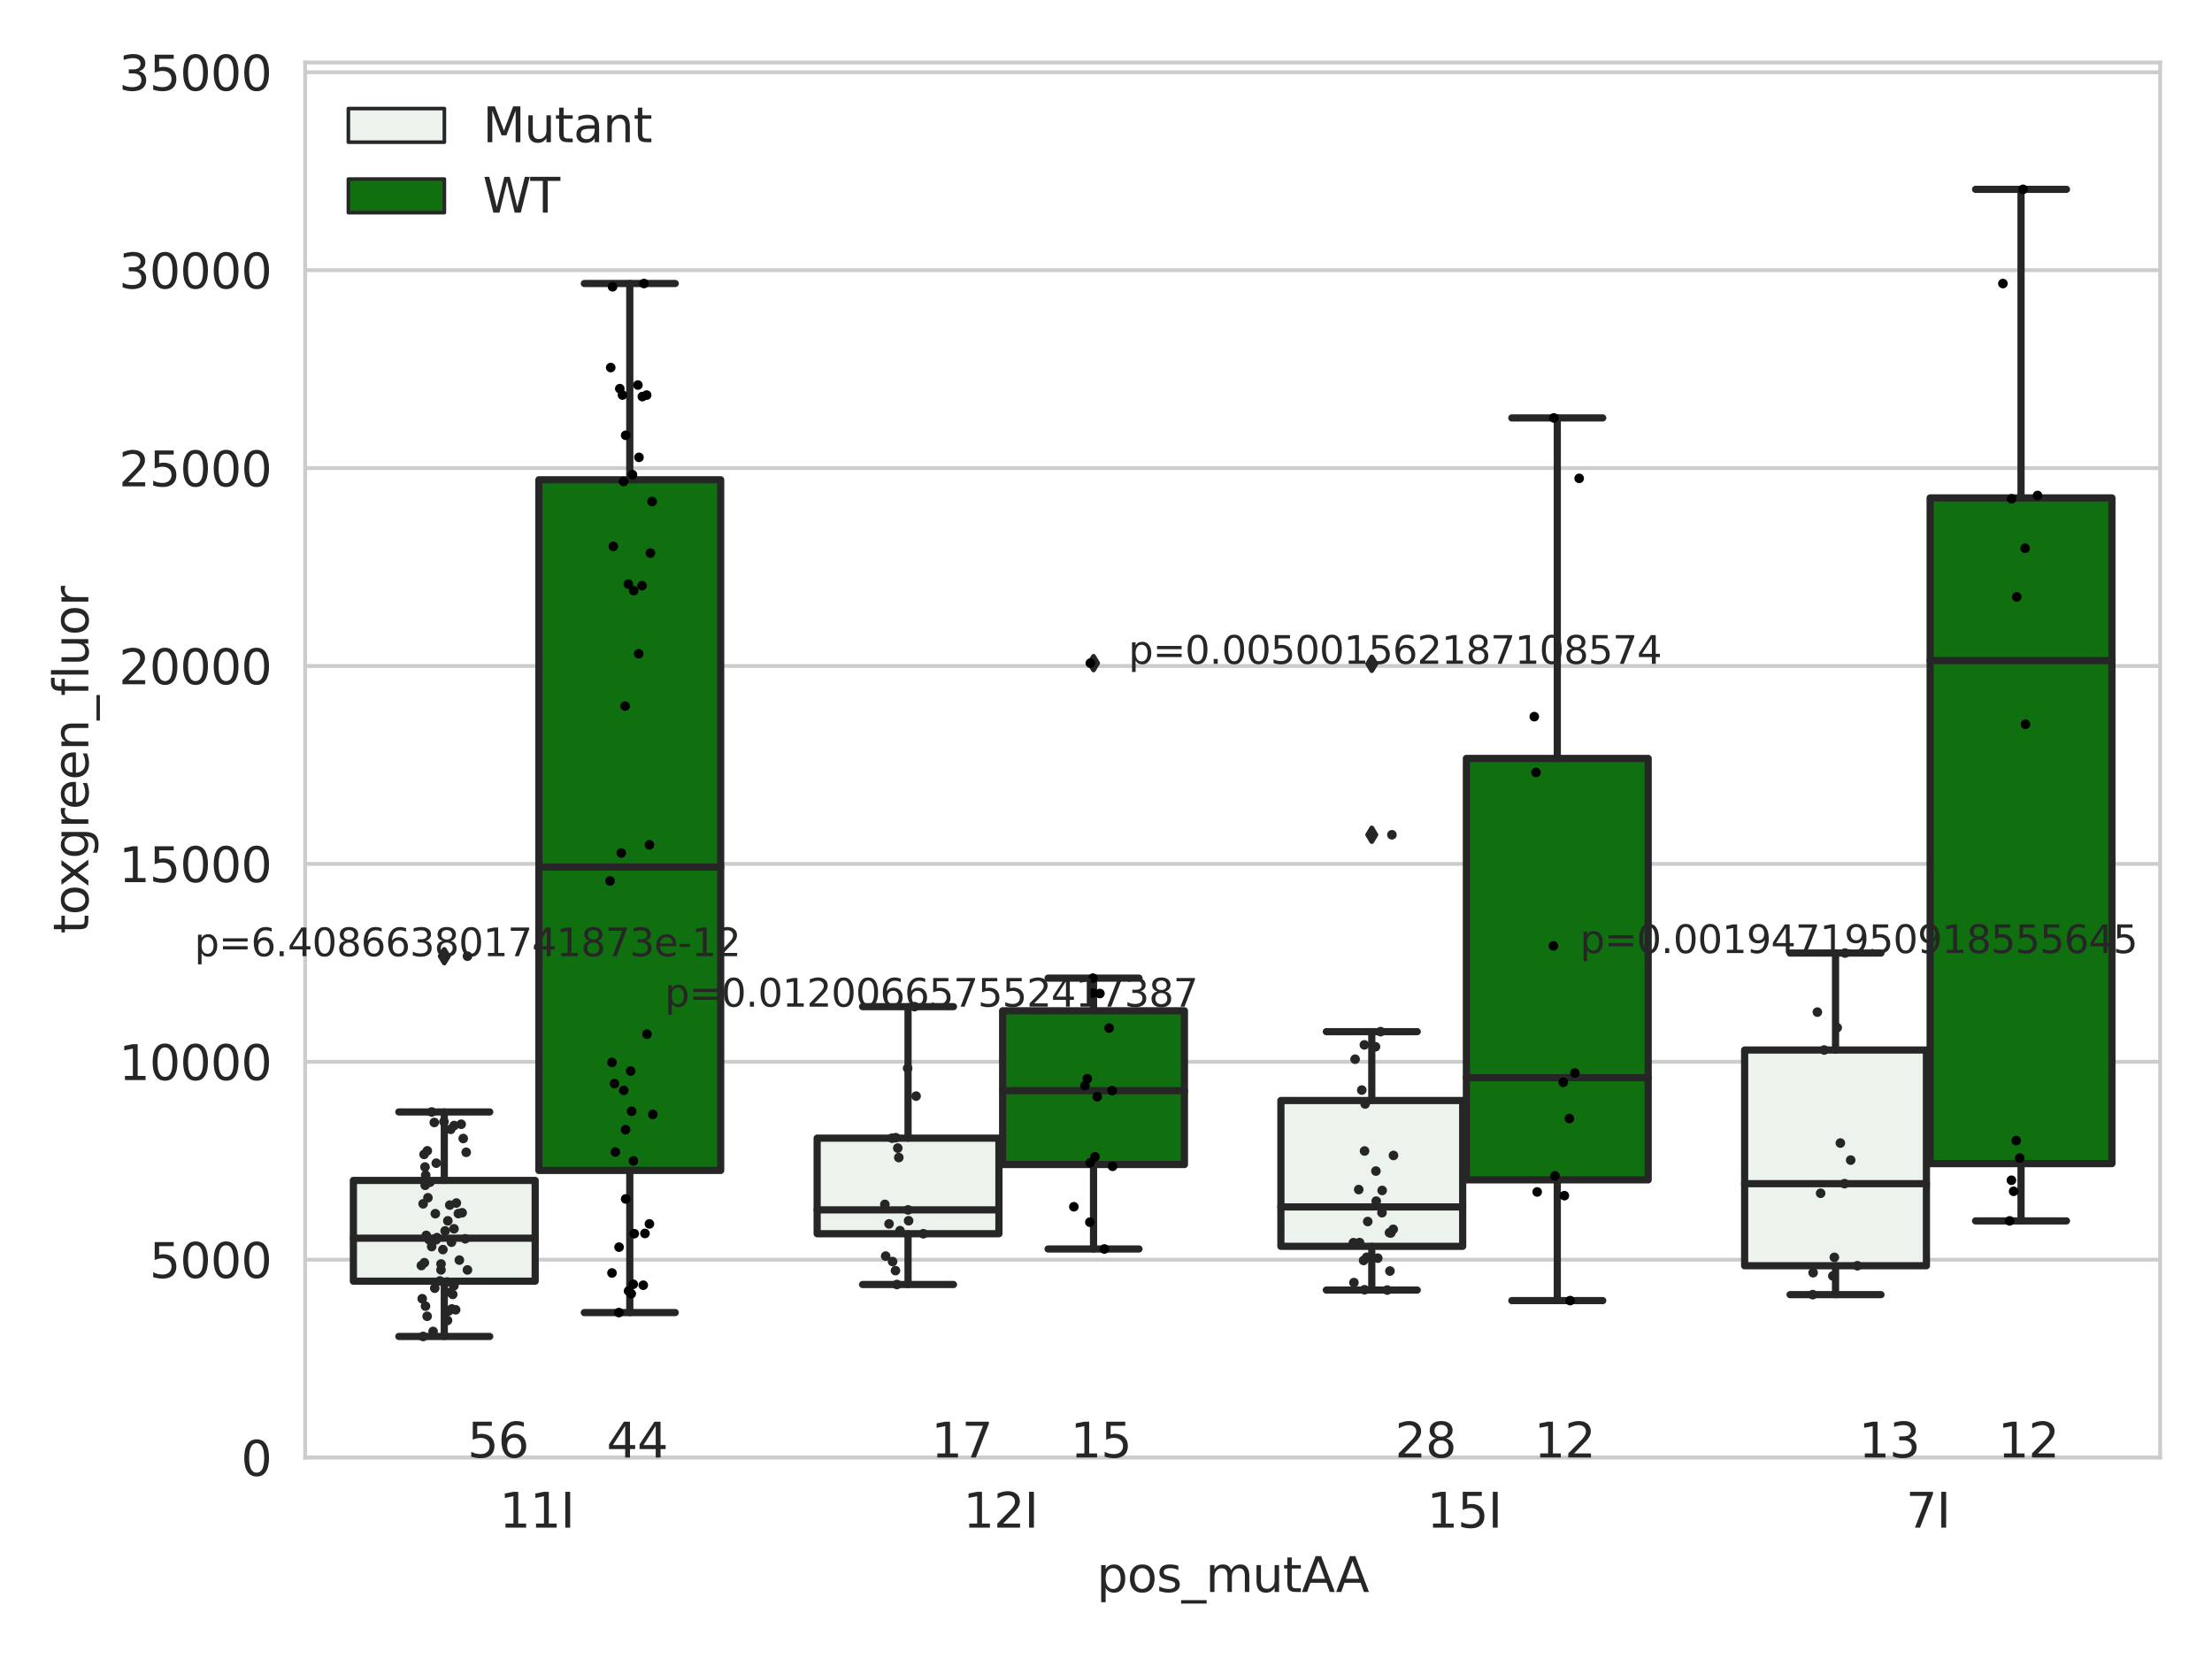 <?xml version="1.0" encoding="utf-8" standalone="no"?>
<!DOCTYPE svg PUBLIC "-//W3C//DTD SVG 1.1//EN"
  "http://www.w3.org/Graphics/SVG/1.1/DTD/svg11.dtd">
<svg xmlns:xlink="http://www.w3.org/1999/xlink" width="460.8pt" height="345.6pt" viewBox="0 0 460.8 345.6" xmlns="http://www.w3.org/2000/svg" version="1.1">
 <defs>
  <style type="text/css">*{stroke-linejoin: round; stroke-linecap: butt}</style>
 </defs>
 <g id="figure_1">
  <g id="patch_1">
   <path d="M 0 345.6 
L 460.8 345.6 
L 460.8 0 
L 0 0 
z
" style="fill: #ffffff"/>
  </g>
  <g id="axes_1">
   <g id="patch_2">
    <path d="M 63.571 303.64 
L 450 303.64 
L 450 13.022 
L 63.571 13.022 
z
" style="fill: #ffffff"/>
   </g>
   <g id="matplotlib.axis_1">
    <g id="xtick_1">
     <g id="text_1">
      <!-- 11I -->
      <g style="fill: #262626" transform="translate(104.037 318.238)scale(0.1 -0.1)">
       <defs>
        <path id="DejaVuSans-31" d="M 794 531 
L 1825 531 
L 1825 4091 
L 703 3866 
L 703 4441 
L 1819 4666 
L 2450 4666 
L 2450 531 
L 3481 531 
L 3481 0 
L 794 0 
L 794 531 
z
" transform="scale(0.016)"/>
        <path id="DejaVuSans-49" d="M 628 4666 
L 1259 4666 
L 1259 0 
L 628 0 
L 628 4666 
z
" transform="scale(0.016)"/>
       </defs>
       <use xlink:href="#DejaVuSans-31"/>
       <use xlink:href="#DejaVuSans-31" x="63.623"/>
       <use xlink:href="#DejaVuSans-49" x="127.246"/>
      </g>
     </g>
    </g>
    <g id="xtick_2">
     <g id="text_2">
      <!-- 12I -->
      <g style="fill: #262626" transform="translate(200.645 318.238)scale(0.1 -0.1)">
       <defs>
        <path id="DejaVuSans-32" d="M 1228 531 
L 3431 531 
L 3431 0 
L 469 0 
L 469 531 
Q 828 903 1448 1529 
Q 2069 2156 2228 2338 
Q 2531 2678 2651 2914 
Q 2772 3150 2772 3378 
Q 2772 3750 2511 3984 
Q 2250 4219 1831 4219 
Q 1534 4219 1204 4116 
Q 875 4013 500 3803 
L 500 4441 
Q 881 4594 1212 4672 
Q 1544 4750 1819 4750 
Q 2544 4750 2975 4387 
Q 3406 4025 3406 3419 
Q 3406 3131 3298 2873 
Q 3191 2616 2906 2266 
Q 2828 2175 2409 1742 
Q 1991 1309 1228 531 
z
" transform="scale(0.016)"/>
       </defs>
       <use xlink:href="#DejaVuSans-31"/>
       <use xlink:href="#DejaVuSans-32" x="63.623"/>
       <use xlink:href="#DejaVuSans-49" x="127.246"/>
      </g>
     </g>
    </g>
    <g id="xtick_3">
     <g id="text_3">
      <!-- 15I -->
      <g style="fill: #262626" transform="translate(297.252 318.238)scale(0.1 -0.1)">
       <defs>
        <path id="DejaVuSans-35" d="M 691 4666 
L 3169 4666 
L 3169 4134 
L 1269 4134 
L 1269 2991 
Q 1406 3038 1543 3061 
Q 1681 3084 1819 3084 
Q 2600 3084 3056 2656 
Q 3513 2228 3513 1497 
Q 3513 744 3044 326 
Q 2575 -91 1722 -91 
Q 1428 -91 1123 -41 
Q 819 9 494 109 
L 494 744 
Q 775 591 1075 516 
Q 1375 441 1709 441 
Q 2250 441 2565 725 
Q 2881 1009 2881 1497 
Q 2881 1984 2565 2268 
Q 2250 2553 1709 2553 
Q 1456 2553 1204 2497 
Q 953 2441 691 2322 
L 691 4666 
z
" transform="scale(0.016)"/>
       </defs>
       <use xlink:href="#DejaVuSans-31"/>
       <use xlink:href="#DejaVuSans-35" x="63.623"/>
       <use xlink:href="#DejaVuSans-49" x="127.246"/>
      </g>
     </g>
    </g>
    <g id="xtick_4">
     <g id="text_4">
      <!-- 7I -->
      <g style="fill: #262626" transform="translate(397.04 318.238)scale(0.1 -0.1)">
       <defs>
        <path id="DejaVuSans-37" d="M 525 4666 
L 3525 4666 
L 3525 4397 
L 1831 0 
L 1172 0 
L 2766 4134 
L 525 4134 
L 525 4666 
z
" transform="scale(0.016)"/>
       </defs>
       <use xlink:href="#DejaVuSans-37"/>
       <use xlink:href="#DejaVuSans-49" x="63.623"/>
      </g>
     </g>
    </g>
    <g id="text_5">
     <!-- pos_mutAA -->
     <g style="fill: #262626" transform="translate(228.47 331.638)scale(0.1 -0.1)">
      <defs>
       <path id="DejaVuSans-70" d="M 1159 525 
L 1159 -1331 
L 581 -1331 
L 581 3500 
L 1159 3500 
L 1159 2969 
Q 1341 3281 1617 3432 
Q 1894 3584 2278 3584 
Q 2916 3584 3314 3078 
Q 3713 2572 3713 1747 
Q 3713 922 3314 415 
Q 2916 -91 2278 -91 
Q 1894 -91 1617 61 
Q 1341 213 1159 525 
z
M 3116 1747 
Q 3116 2381 2855 2742 
Q 2594 3103 2138 3103 
Q 1681 3103 1420 2742 
Q 1159 2381 1159 1747 
Q 1159 1113 1420 752 
Q 1681 391 2138 391 
Q 2594 391 2855 752 
Q 3116 1113 3116 1747 
z
" transform="scale(0.016)"/>
       <path id="DejaVuSans-6f" d="M 1959 3097 
Q 1497 3097 1228 2736 
Q 959 2375 959 1747 
Q 959 1119 1226 758 
Q 1494 397 1959 397 
Q 2419 397 2687 759 
Q 2956 1122 2956 1747 
Q 2956 2369 2687 2733 
Q 2419 3097 1959 3097 
z
M 1959 3584 
Q 2709 3584 3137 3096 
Q 3566 2609 3566 1747 
Q 3566 888 3137 398 
Q 2709 -91 1959 -91 
Q 1206 -91 779 398 
Q 353 888 353 1747 
Q 353 2609 779 3096 
Q 1206 3584 1959 3584 
z
" transform="scale(0.016)"/>
       <path id="DejaVuSans-73" d="M 2834 3397 
L 2834 2853 
Q 2591 2978 2328 3040 
Q 2066 3103 1784 3103 
Q 1356 3103 1142 2972 
Q 928 2841 928 2578 
Q 928 2378 1081 2264 
Q 1234 2150 1697 2047 
L 1894 2003 
Q 2506 1872 2764 1633 
Q 3022 1394 3022 966 
Q 3022 478 2636 193 
Q 2250 -91 1575 -91 
Q 1294 -91 989 -36 
Q 684 19 347 128 
L 347 722 
Q 666 556 975 473 
Q 1284 391 1588 391 
Q 1994 391 2212 530 
Q 2431 669 2431 922 
Q 2431 1156 2273 1281 
Q 2116 1406 1581 1522 
L 1381 1569 
Q 847 1681 609 1914 
Q 372 2147 372 2553 
Q 372 3047 722 3315 
Q 1072 3584 1716 3584 
Q 2034 3584 2315 3537 
Q 2597 3491 2834 3397 
z
" transform="scale(0.016)"/>
       <path id="DejaVuSans-5f" d="M 3263 -1063 
L 3263 -1509 
L -63 -1509 
L -63 -1063 
L 3263 -1063 
z
" transform="scale(0.016)"/>
       <path id="DejaVuSans-6d" d="M 3328 2828 
Q 3544 3216 3844 3400 
Q 4144 3584 4550 3584 
Q 5097 3584 5394 3201 
Q 5691 2819 5691 2113 
L 5691 0 
L 5113 0 
L 5113 2094 
Q 5113 2597 4934 2840 
Q 4756 3084 4391 3084 
Q 3944 3084 3684 2787 
Q 3425 2491 3425 1978 
L 3425 0 
L 2847 0 
L 2847 2094 
Q 2847 2600 2669 2842 
Q 2491 3084 2119 3084 
Q 1678 3084 1418 2786 
Q 1159 2488 1159 1978 
L 1159 0 
L 581 0 
L 581 3500 
L 1159 3500 
L 1159 2956 
Q 1356 3278 1631 3431 
Q 1906 3584 2284 3584 
Q 2666 3584 2933 3390 
Q 3200 3197 3328 2828 
z
" transform="scale(0.016)"/>
       <path id="DejaVuSans-75" d="M 544 1381 
L 544 3500 
L 1119 3500 
L 1119 1403 
Q 1119 906 1312 657 
Q 1506 409 1894 409 
Q 2359 409 2629 706 
Q 2900 1003 2900 1516 
L 2900 3500 
L 3475 3500 
L 3475 0 
L 2900 0 
L 2900 538 
Q 2691 219 2414 64 
Q 2138 -91 1772 -91 
Q 1169 -91 856 284 
Q 544 659 544 1381 
z
M 1991 3584 
L 1991 3584 
z
" transform="scale(0.016)"/>
       <path id="DejaVuSans-74" d="M 1172 4494 
L 1172 3500 
L 2356 3500 
L 2356 3053 
L 1172 3053 
L 1172 1153 
Q 1172 725 1289 603 
Q 1406 481 1766 481 
L 2356 481 
L 2356 0 
L 1766 0 
Q 1100 0 847 248 
Q 594 497 594 1153 
L 594 3053 
L 172 3053 
L 172 3500 
L 594 3500 
L 594 4494 
L 1172 4494 
z
" transform="scale(0.016)"/>
       <path id="DejaVuSans-41" d="M 2188 4044 
L 1331 1722 
L 3047 1722 
L 2188 4044 
z
M 1831 4666 
L 2547 4666 
L 4325 0 
L 3669 0 
L 3244 1197 
L 1141 1197 
L 716 0 
L 50 0 
L 1831 4666 
z
" transform="scale(0.016)"/>
      </defs>
      <use xlink:href="#DejaVuSans-70"/>
      <use xlink:href="#DejaVuSans-6f" x="63.477"/>
      <use xlink:href="#DejaVuSans-73" x="124.658"/>
      <use xlink:href="#DejaVuSans-5f" x="176.758"/>
      <use xlink:href="#DejaVuSans-6d" x="226.758"/>
      <use xlink:href="#DejaVuSans-75" x="324.17"/>
      <use xlink:href="#DejaVuSans-74" x="387.549"/>
      <use xlink:href="#DejaVuSans-41" x="426.758"/>
      <use xlink:href="#DejaVuSans-41" x="497.916"/>
     </g>
    </g>
   </g>
   <g id="matplotlib.axis_2">
    <g id="ytick_1">
     <g id="line2d_1">
      <path d="M 63.571 303.64 
L 450 303.64 
" clip-path="url(#pad0ee1b23d)" style="fill: none; stroke: #cccccc; stroke-width: 0.8; stroke-linecap: round"/>
     </g>
     <g id="text_6">
      <!-- 0 -->
      <g style="fill: #262626" transform="translate(50.209 307.439)scale(0.1 -0.1)">
       <defs>
        <path id="DejaVuSans-30" d="M 2034 4250 
Q 1547 4250 1301 3770 
Q 1056 3291 1056 2328 
Q 1056 1369 1301 889 
Q 1547 409 2034 409 
Q 2525 409 2770 889 
Q 3016 1369 3016 2328 
Q 3016 3291 2770 3770 
Q 2525 4250 2034 4250 
z
M 2034 4750 
Q 2819 4750 3233 4129 
Q 3647 3509 3647 2328 
Q 3647 1150 3233 529 
Q 2819 -91 2034 -91 
Q 1250 -91 836 529 
Q 422 1150 422 2328 
Q 422 3509 836 4129 
Q 1250 4750 2034 4750 
z
" transform="scale(0.016)"/>
       </defs>
       <use xlink:href="#DejaVuSans-30"/>
      </g>
     </g>
    </g>
    <g id="ytick_2">
     <g id="line2d_2">
      <path d="M 63.571 262.414 
L 450 262.414 
" clip-path="url(#pad0ee1b23d)" style="fill: none; stroke: #cccccc; stroke-width: 0.8; stroke-linecap: round"/>
     </g>
     <g id="text_7">
      <!-- 5000 -->
      <g style="fill: #262626" transform="translate(31.121 266.214)scale(0.1 -0.1)">
       <use xlink:href="#DejaVuSans-35"/>
       <use xlink:href="#DejaVuSans-30" x="63.623"/>
       <use xlink:href="#DejaVuSans-30" x="127.246"/>
       <use xlink:href="#DejaVuSans-30" x="190.869"/>
      </g>
     </g>
    </g>
    <g id="ytick_3">
     <g id="line2d_3">
      <path d="M 63.571 221.189 
L 450 221.189 
" clip-path="url(#pad0ee1b23d)" style="fill: none; stroke: #cccccc; stroke-width: 0.8; stroke-linecap: round"/>
     </g>
     <g id="text_8">
      <!-- 10000 -->
      <g style="fill: #262626" transform="translate(24.759 224.988)scale(0.1 -0.1)">
       <use xlink:href="#DejaVuSans-31"/>
       <use xlink:href="#DejaVuSans-30" x="63.623"/>
       <use xlink:href="#DejaVuSans-30" x="127.246"/>
       <use xlink:href="#DejaVuSans-30" x="190.869"/>
       <use xlink:href="#DejaVuSans-30" x="254.492"/>
      </g>
     </g>
    </g>
    <g id="ytick_4">
     <g id="line2d_4">
      <path d="M 63.571 179.963 
L 450 179.963 
" clip-path="url(#pad0ee1b23d)" style="fill: none; stroke: #cccccc; stroke-width: 0.8; stroke-linecap: round"/>
     </g>
     <g id="text_9">
      <!-- 15000 -->
      <g style="fill: #262626" transform="translate(24.759 183.762)scale(0.1 -0.1)">
       <use xlink:href="#DejaVuSans-31"/>
       <use xlink:href="#DejaVuSans-35" x="63.623"/>
       <use xlink:href="#DejaVuSans-30" x="127.246"/>
       <use xlink:href="#DejaVuSans-30" x="190.869"/>
       <use xlink:href="#DejaVuSans-30" x="254.492"/>
      </g>
     </g>
    </g>
    <g id="ytick_5">
     <g id="line2d_5">
      <path d="M 63.571 138.738 
L 450 138.738 
" clip-path="url(#pad0ee1b23d)" style="fill: none; stroke: #cccccc; stroke-width: 0.8; stroke-linecap: round"/>
     </g>
     <g id="text_10">
      <!-- 20000 -->
      <g style="fill: #262626" transform="translate(24.759 142.537)scale(0.1 -0.1)">
       <use xlink:href="#DejaVuSans-32"/>
       <use xlink:href="#DejaVuSans-30" x="63.623"/>
       <use xlink:href="#DejaVuSans-30" x="127.246"/>
       <use xlink:href="#DejaVuSans-30" x="190.869"/>
       <use xlink:href="#DejaVuSans-30" x="254.492"/>
      </g>
     </g>
    </g>
    <g id="ytick_6">
     <g id="line2d_6">
      <path d="M 63.571 97.512 
L 450 97.512 
" clip-path="url(#pad0ee1b23d)" style="fill: none; stroke: #cccccc; stroke-width: 0.8; stroke-linecap: round"/>
     </g>
     <g id="text_11">
      <!-- 25000 -->
      <g style="fill: #262626" transform="translate(24.759 101.311)scale(0.1 -0.1)">
       <use xlink:href="#DejaVuSans-32"/>
       <use xlink:href="#DejaVuSans-35" x="63.623"/>
       <use xlink:href="#DejaVuSans-30" x="127.246"/>
       <use xlink:href="#DejaVuSans-30" x="190.869"/>
       <use xlink:href="#DejaVuSans-30" x="254.492"/>
      </g>
     </g>
    </g>
    <g id="ytick_7">
     <g id="line2d_7">
      <path d="M 63.571 56.286 
L 450 56.286 
" clip-path="url(#pad0ee1b23d)" style="fill: none; stroke: #cccccc; stroke-width: 0.8; stroke-linecap: round"/>
     </g>
     <g id="text_12">
      <!-- 30000 -->
      <g style="fill: #262626" transform="translate(24.759 60.085)scale(0.1 -0.1)">
       <defs>
        <path id="DejaVuSans-33" d="M 2597 2516 
Q 3050 2419 3304 2112 
Q 3559 1806 3559 1356 
Q 3559 666 3084 287 
Q 2609 -91 1734 -91 
Q 1441 -91 1130 -33 
Q 819 25 488 141 
L 488 750 
Q 750 597 1062 519 
Q 1375 441 1716 441 
Q 2309 441 2620 675 
Q 2931 909 2931 1356 
Q 2931 1769 2642 2001 
Q 2353 2234 1838 2234 
L 1294 2234 
L 1294 2753 
L 1863 2753 
Q 2328 2753 2575 2939 
Q 2822 3125 2822 3475 
Q 2822 3834 2567 4026 
Q 2313 4219 1838 4219 
Q 1578 4219 1281 4162 
Q 984 4106 628 3988 
L 628 4550 
Q 988 4650 1302 4700 
Q 1616 4750 1894 4750 
Q 2613 4750 3031 4423 
Q 3450 4097 3450 3541 
Q 3450 3153 3228 2886 
Q 3006 2619 2597 2516 
z
" transform="scale(0.016)"/>
       </defs>
       <use xlink:href="#DejaVuSans-33"/>
       <use xlink:href="#DejaVuSans-30" x="63.623"/>
       <use xlink:href="#DejaVuSans-30" x="127.246"/>
       <use xlink:href="#DejaVuSans-30" x="190.869"/>
       <use xlink:href="#DejaVuSans-30" x="254.492"/>
      </g>
     </g>
    </g>
    <g id="ytick_8">
     <g id="line2d_8">
      <path d="M 63.571 15.061 
L 450 15.061 
" clip-path="url(#pad0ee1b23d)" style="fill: none; stroke: #cccccc; stroke-width: 0.8; stroke-linecap: round"/>
     </g>
     <g id="text_13">
      <!-- 35000 -->
      <g style="fill: #262626" transform="translate(24.759 18.86)scale(0.1 -0.1)">
       <use xlink:href="#DejaVuSans-33"/>
       <use xlink:href="#DejaVuSans-35" x="63.623"/>
       <use xlink:href="#DejaVuSans-30" x="127.246"/>
       <use xlink:href="#DejaVuSans-30" x="190.869"/>
       <use xlink:href="#DejaVuSans-30" x="254.492"/>
      </g>
     </g>
    </g>
    <g id="text_14">
     <!-- toxgreen_fluor -->
     <g style="fill: #262626" transform="translate(18.401 194.526)rotate(-90)scale(0.1 -0.1)">
      <defs>
       <path id="DejaVuSans-78" d="M 3513 3500 
L 2247 1797 
L 3578 0 
L 2900 0 
L 1881 1375 
L 863 0 
L 184 0 
L 1544 1831 
L 300 3500 
L 978 3500 
L 1906 2253 
L 2834 3500 
L 3513 3500 
z
" transform="scale(0.016)"/>
       <path id="DejaVuSans-67" d="M 2906 1791 
Q 2906 2416 2648 2759 
Q 2391 3103 1925 3103 
Q 1463 3103 1205 2759 
Q 947 2416 947 1791 
Q 947 1169 1205 825 
Q 1463 481 1925 481 
Q 2391 481 2648 825 
Q 2906 1169 2906 1791 
z
M 3481 434 
Q 3481 -459 3084 -895 
Q 2688 -1331 1869 -1331 
Q 1566 -1331 1297 -1286 
Q 1028 -1241 775 -1147 
L 775 -588 
Q 1028 -725 1275 -790 
Q 1522 -856 1778 -856 
Q 2344 -856 2625 -561 
Q 2906 -266 2906 331 
L 2906 616 
Q 2728 306 2450 153 
Q 2172 0 1784 0 
Q 1141 0 747 490 
Q 353 981 353 1791 
Q 353 2603 747 3093 
Q 1141 3584 1784 3584 
Q 2172 3584 2450 3431 
Q 2728 3278 2906 2969 
L 2906 3500 
L 3481 3500 
L 3481 434 
z
" transform="scale(0.016)"/>
       <path id="DejaVuSans-72" d="M 2631 2963 
Q 2534 3019 2420 3045 
Q 2306 3072 2169 3072 
Q 1681 3072 1420 2755 
Q 1159 2438 1159 1844 
L 1159 0 
L 581 0 
L 581 3500 
L 1159 3500 
L 1159 2956 
Q 1341 3275 1631 3429 
Q 1922 3584 2338 3584 
Q 2397 3584 2469 3576 
Q 2541 3569 2628 3553 
L 2631 2963 
z
" transform="scale(0.016)"/>
       <path id="DejaVuSans-65" d="M 3597 1894 
L 3597 1613 
L 953 1613 
Q 991 1019 1311 708 
Q 1631 397 2203 397 
Q 2534 397 2845 478 
Q 3156 559 3463 722 
L 3463 178 
Q 3153 47 2828 -22 
Q 2503 -91 2169 -91 
Q 1331 -91 842 396 
Q 353 884 353 1716 
Q 353 2575 817 3079 
Q 1281 3584 2069 3584 
Q 2775 3584 3186 3129 
Q 3597 2675 3597 1894 
z
M 3022 2063 
Q 3016 2534 2758 2815 
Q 2500 3097 2075 3097 
Q 1594 3097 1305 2825 
Q 1016 2553 972 2059 
L 3022 2063 
z
" transform="scale(0.016)"/>
       <path id="DejaVuSans-6e" d="M 3513 2113 
L 3513 0 
L 2938 0 
L 2938 2094 
Q 2938 2591 2744 2837 
Q 2550 3084 2163 3084 
Q 1697 3084 1428 2787 
Q 1159 2491 1159 1978 
L 1159 0 
L 581 0 
L 581 3500 
L 1159 3500 
L 1159 2956 
Q 1366 3272 1645 3428 
Q 1925 3584 2291 3584 
Q 2894 3584 3203 3211 
Q 3513 2838 3513 2113 
z
" transform="scale(0.016)"/>
       <path id="DejaVuSans-66" d="M 2375 4863 
L 2375 4384 
L 1825 4384 
Q 1516 4384 1395 4259 
Q 1275 4134 1275 3809 
L 1275 3500 
L 2222 3500 
L 2222 3053 
L 1275 3053 
L 1275 0 
L 697 0 
L 697 3053 
L 147 3053 
L 147 3500 
L 697 3500 
L 697 3744 
Q 697 4328 969 4595 
Q 1241 4863 1831 4863 
L 2375 4863 
z
" transform="scale(0.016)"/>
       <path id="DejaVuSans-6c" d="M 603 4863 
L 1178 4863 
L 1178 0 
L 603 0 
L 603 4863 
z
" transform="scale(0.016)"/>
      </defs>
      <use xlink:href="#DejaVuSans-74"/>
      <use xlink:href="#DejaVuSans-6f" x="39.209"/>
      <use xlink:href="#DejaVuSans-78" x="97.266"/>
      <use xlink:href="#DejaVuSans-67" x="156.445"/>
      <use xlink:href="#DejaVuSans-72" x="219.922"/>
      <use xlink:href="#DejaVuSans-65" x="258.785"/>
      <use xlink:href="#DejaVuSans-65" x="320.309"/>
      <use xlink:href="#DejaVuSans-6e" x="381.832"/>
      <use xlink:href="#DejaVuSans-5f" x="445.211"/>
      <use xlink:href="#DejaVuSans-66" x="495.211"/>
      <use xlink:href="#DejaVuSans-6c" x="530.416"/>
      <use xlink:href="#DejaVuSans-75" x="558.199"/>
      <use xlink:href="#DejaVuSans-6f" x="621.578"/>
      <use xlink:href="#DejaVuSans-72" x="682.76"/>
     </g>
    </g>
   </g>
   <g id="patch_3">
    <path d="M 73.618 266.899 
L 111.488 266.899 
L 111.488 245.902 
L 73.618 245.902 
L 73.618 266.899 
z
" clip-path="url(#pad0ee1b23d)" style="fill: #ecf2ec; stroke: #262626; stroke-width: 1.5; stroke-linejoin: miter"/>
   </g>
   <g id="patch_4">
    <path d="M 112.261 243.819 
L 150.131 243.819 
L 150.131 99.947 
L 112.261 99.947 
L 112.261 243.819 
z
" clip-path="url(#pad0ee1b23d)" style="fill: #107010; stroke: #262626; stroke-width: 1.5; stroke-linejoin: miter"/>
   </g>
   <g id="patch_5">
    <path d="M 170.226 257.01 
L 208.096 257.01 
L 208.096 237.099 
L 170.226 237.099 
L 170.226 257.01 
z
" clip-path="url(#pad0ee1b23d)" style="fill: #ecf2ec; stroke: #262626; stroke-width: 1.5; stroke-linejoin: miter"/>
   </g>
   <g id="patch_6">
    <path d="M 208.868 242.594 
L 246.738 242.594 
L 246.738 210.568 
L 208.868 210.568 
L 208.868 242.594 
z
" clip-path="url(#pad0ee1b23d)" style="fill: #107010; stroke: #262626; stroke-width: 1.5; stroke-linejoin: miter"/>
   </g>
   <g id="patch_7">
    <path d="M 266.833 259.632 
L 304.703 259.632 
L 304.703 229.255 
L 266.833 229.255 
L 266.833 259.632 
z
" clip-path="url(#pad0ee1b23d)" style="fill: #ecf2ec; stroke: #262626; stroke-width: 1.5; stroke-linejoin: miter"/>
   </g>
   <g id="patch_8">
    <path d="M 305.476 245.79 
L 343.346 245.79 
L 343.346 158.001 
L 305.476 158.001 
L 305.476 245.79 
z
" clip-path="url(#pad0ee1b23d)" style="fill: #107010; stroke: #262626; stroke-width: 1.5; stroke-linejoin: miter"/>
   </g>
   <g id="patch_9">
    <path d="M 363.44 263.679 
L 401.31 263.679 
L 401.31 218.739 
L 363.44 218.739 
L 363.44 263.679 
z
" clip-path="url(#pad0ee1b23d)" style="fill: #ecf2ec; stroke: #262626; stroke-width: 1.5; stroke-linejoin: miter"/>
   </g>
   <g id="patch_10">
    <path d="M 402.083 242.405 
L 439.953 242.405 
L 439.953 103.728 
L 402.083 103.728 
L 402.083 242.405 
z
" clip-path="url(#pad0ee1b23d)" style="fill: #107010; stroke: #262626; stroke-width: 1.5; stroke-linejoin: miter"/>
   </g>
   <g id="patch_11">
    <path d="M 111.875 303.64 
L 111.875 303.64 
L 111.875 303.64 
L 111.875 303.64 
z
" clip-path="url(#pad0ee1b23d)" style="fill: #ecf2ec; stroke: #262626; stroke-width: 0.75; stroke-linejoin: miter"/>
   </g>
   <g id="patch_12">
    <path d="M 111.875 303.64 
L 111.875 303.64 
L 111.875 303.64 
L 111.875 303.64 
z
" clip-path="url(#pad0ee1b23d)" style="fill: #107010; stroke: #262626; stroke-width: 0.75; stroke-linejoin: miter"/>
   </g>
   <g id="PathCollection_1"/>
   <g id="PathCollection_2"/>
   <g id="line2d_9">
    <path d="M 92.553 266.899 
L 92.553 278.405 
" clip-path="url(#pad0ee1b23d)" style="fill: none; stroke: #262626; stroke-width: 1.5; stroke-linecap: round"/>
   </g>
   <g id="line2d_10">
    <path d="M 92.553 245.902 
L 92.553 231.641 
" clip-path="url(#pad0ee1b23d)" style="fill: none; stroke: #262626; stroke-width: 1.5; stroke-linecap: round"/>
   </g>
   <g id="line2d_11">
    <path d="M 83.086 278.405 
L 102.021 278.405 
" clip-path="url(#pad0ee1b23d)" style="fill: none; stroke: #262626; stroke-width: 1.5; stroke-linecap: round"/>
   </g>
   <g id="line2d_12">
    <path d="M 83.086 231.641 
L 102.021 231.641 
" clip-path="url(#pad0ee1b23d)" style="fill: none; stroke: #262626; stroke-width: 1.5; stroke-linecap: round"/>
   </g>
   <g id="line2d_13">
    <defs>
     <path id="m113cf0ee65" d="M -0 1.414 
L 0.849 0 
L 0 -1.414 
L -0.849 -0 
z
" style="stroke: #262626; stroke-linejoin: miter"/>
    </defs>
    <g clip-path="url(#pad0ee1b23d)">
     <use xlink:href="#m113cf0ee65" x="92.553" y="199.192" style="fill: #262626; stroke: #262626; stroke-linejoin: miter"/>
    </g>
   </g>
   <g id="line2d_14">
    <path d="M 131.196 243.819 
L 131.196 273.432 
" clip-path="url(#pad0ee1b23d)" style="fill: none; stroke: #262626; stroke-width: 1.5; stroke-linecap: round"/>
   </g>
   <g id="line2d_15">
    <path d="M 131.196 99.947 
L 131.196 59.06 
" clip-path="url(#pad0ee1b23d)" style="fill: none; stroke: #262626; stroke-width: 1.5; stroke-linecap: round"/>
   </g>
   <g id="line2d_16">
    <path d="M 121.729 273.432 
L 140.664 273.432 
" clip-path="url(#pad0ee1b23d)" style="fill: none; stroke: #262626; stroke-width: 1.5; stroke-linecap: round"/>
   </g>
   <g id="line2d_17">
    <path d="M 121.729 59.06 
L 140.664 59.06 
" clip-path="url(#pad0ee1b23d)" style="fill: none; stroke: #262626; stroke-width: 1.5; stroke-linecap: round"/>
   </g>
   <g id="line2d_18"/>
   <g id="line2d_19">
    <path d="M 189.161 257.01 
L 189.161 267.588 
" clip-path="url(#pad0ee1b23d)" style="fill: none; stroke: #262626; stroke-width: 1.5; stroke-linecap: round"/>
   </g>
   <g id="line2d_20">
    <path d="M 189.161 237.099 
L 189.161 209.702 
" clip-path="url(#pad0ee1b23d)" style="fill: none; stroke: #262626; stroke-width: 1.5; stroke-linecap: round"/>
   </g>
   <g id="line2d_21">
    <path d="M 179.693 267.588 
L 198.628 267.588 
" clip-path="url(#pad0ee1b23d)" style="fill: none; stroke: #262626; stroke-width: 1.5; stroke-linecap: round"/>
   </g>
   <g id="line2d_22">
    <path d="M 179.693 209.702 
L 198.628 209.702 
" clip-path="url(#pad0ee1b23d)" style="fill: none; stroke: #262626; stroke-width: 1.5; stroke-linecap: round"/>
   </g>
   <g id="line2d_23"/>
   <g id="line2d_24">
    <path d="M 227.803 242.594 
L 227.803 260.186 
" clip-path="url(#pad0ee1b23d)" style="fill: none; stroke: #262626; stroke-width: 1.5; stroke-linecap: round"/>
   </g>
   <g id="line2d_25">
    <path d="M 227.803 210.568 
L 227.803 203.765 
" clip-path="url(#pad0ee1b23d)" style="fill: none; stroke: #262626; stroke-width: 1.5; stroke-linecap: round"/>
   </g>
   <g id="line2d_26">
    <path d="M 218.336 260.186 
L 237.271 260.186 
" clip-path="url(#pad0ee1b23d)" style="fill: none; stroke: #262626; stroke-width: 1.5; stroke-linecap: round"/>
   </g>
   <g id="line2d_27">
    <path d="M 218.336 203.765 
L 237.271 203.765 
" clip-path="url(#pad0ee1b23d)" style="fill: none; stroke: #262626; stroke-width: 1.5; stroke-linecap: round"/>
   </g>
   <g id="line2d_28">
    <g clip-path="url(#pad0ee1b23d)">
     <use xlink:href="#m113cf0ee65" x="227.803" y="138.147" style="fill: #262626; stroke: #262626; stroke-linejoin: miter"/>
    </g>
   </g>
   <g id="line2d_29">
    <path d="M 285.768 259.632 
L 285.768 268.743 
" clip-path="url(#pad0ee1b23d)" style="fill: none; stroke: #262626; stroke-width: 1.5; stroke-linecap: round"/>
   </g>
   <g id="line2d_30">
    <path d="M 285.768 229.255 
L 285.768 214.913 
" clip-path="url(#pad0ee1b23d)" style="fill: none; stroke: #262626; stroke-width: 1.5; stroke-linecap: round"/>
   </g>
   <g id="line2d_31">
    <path d="M 276.3 268.743 
L 295.235 268.743 
" clip-path="url(#pad0ee1b23d)" style="fill: none; stroke: #262626; stroke-width: 1.5; stroke-linecap: round"/>
   </g>
   <g id="line2d_32">
    <path d="M 276.3 214.913 
L 295.235 214.913 
" clip-path="url(#pad0ee1b23d)" style="fill: none; stroke: #262626; stroke-width: 1.5; stroke-linecap: round"/>
   </g>
   <g id="line2d_33">
    <g clip-path="url(#pad0ee1b23d)">
     <use xlink:href="#m113cf0ee65" x="285.768" y="173.897" style="fill: #262626; stroke: #262626; stroke-linejoin: miter"/>
     <use xlink:href="#m113cf0ee65" x="285.768" y="138.283" style="fill: #262626; stroke: #262626; stroke-linejoin: miter"/>
    </g>
   </g>
   <g id="line2d_34">
    <path d="M 324.411 245.79 
L 324.411 270.941 
" clip-path="url(#pad0ee1b23d)" style="fill: none; stroke: #262626; stroke-width: 1.5; stroke-linecap: round"/>
   </g>
   <g id="line2d_35">
    <path d="M 324.411 158.001 
L 324.411 87.059 
" clip-path="url(#pad0ee1b23d)" style="fill: none; stroke: #262626; stroke-width: 1.5; stroke-linecap: round"/>
   </g>
   <g id="line2d_36">
    <path d="M 314.943 270.941 
L 333.878 270.941 
" clip-path="url(#pad0ee1b23d)" style="fill: none; stroke: #262626; stroke-width: 1.5; stroke-linecap: round"/>
   </g>
   <g id="line2d_37">
    <path d="M 314.943 87.059 
L 333.878 87.059 
" clip-path="url(#pad0ee1b23d)" style="fill: none; stroke: #262626; stroke-width: 1.5; stroke-linecap: round"/>
   </g>
   <g id="line2d_38"/>
   <g id="line2d_39">
    <path d="M 382.375 263.679 
L 382.375 269.697 
" clip-path="url(#pad0ee1b23d)" style="fill: none; stroke: #262626; stroke-width: 1.5; stroke-linecap: round"/>
   </g>
   <g id="line2d_40">
    <path d="M 382.375 218.739 
L 382.375 198.54 
" clip-path="url(#pad0ee1b23d)" style="fill: none; stroke: #262626; stroke-width: 1.5; stroke-linecap: round"/>
   </g>
   <g id="line2d_41">
    <path d="M 372.907 269.697 
L 391.842 269.697 
" clip-path="url(#pad0ee1b23d)" style="fill: none; stroke: #262626; stroke-width: 1.5; stroke-linecap: round"/>
   </g>
   <g id="line2d_42">
    <path d="M 372.907 198.54 
L 391.842 198.54 
" clip-path="url(#pad0ee1b23d)" style="fill: none; stroke: #262626; stroke-width: 1.5; stroke-linecap: round"/>
   </g>
   <g id="line2d_43"/>
   <g id="line2d_44">
    <path d="M 421.018 242.405 
L 421.018 254.332 
" clip-path="url(#pad0ee1b23d)" style="fill: none; stroke: #262626; stroke-width: 1.5; stroke-linecap: round"/>
   </g>
   <g id="line2d_45">
    <path d="M 421.018 103.728 
L 421.018 39.442 
" clip-path="url(#pad0ee1b23d)" style="fill: none; stroke: #262626; stroke-width: 1.5; stroke-linecap: round"/>
   </g>
   <g id="line2d_46">
    <path d="M 411.55 254.332 
L 430.485 254.332 
" clip-path="url(#pad0ee1b23d)" style="fill: none; stroke: #262626; stroke-width: 1.5; stroke-linecap: round"/>
   </g>
   <g id="line2d_47">
    <path d="M 411.55 39.442 
L 430.485 39.442 
" clip-path="url(#pad0ee1b23d)" style="fill: none; stroke: #262626; stroke-width: 1.5; stroke-linecap: round"/>
   </g>
   <g id="line2d_48"/>
   <g id="line2d_49">
    <path d="M 73.618 257.94 
L 111.488 257.94 
" clip-path="url(#pad0ee1b23d)" style="fill: none; stroke: #262626; stroke-width: 1.5; stroke-linecap: round"/>
   </g>
   <g id="line2d_50">
    <path d="M 112.261 180.605 
L 150.131 180.605 
" clip-path="url(#pad0ee1b23d)" style="fill: none; stroke: #262626; stroke-width: 1.5; stroke-linecap: round"/>
   </g>
   <g id="line2d_51">
    <path d="M 170.226 252.042 
L 208.096 252.042 
" clip-path="url(#pad0ee1b23d)" style="fill: none; stroke: #262626; stroke-width: 1.5; stroke-linecap: round"/>
   </g>
   <g id="line2d_52">
    <path d="M 208.868 227.2 
L 246.738 227.2 
" clip-path="url(#pad0ee1b23d)" style="fill: none; stroke: #262626; stroke-width: 1.5; stroke-linecap: round"/>
   </g>
   <g id="line2d_53">
    <path d="M 266.833 251.424 
L 304.703 251.424 
" clip-path="url(#pad0ee1b23d)" style="fill: none; stroke: #262626; stroke-width: 1.5; stroke-linecap: round"/>
   </g>
   <g id="line2d_54">
    <path d="M 305.476 224.504 
L 343.346 224.504 
" clip-path="url(#pad0ee1b23d)" style="fill: none; stroke: #262626; stroke-width: 1.5; stroke-linecap: round"/>
   </g>
   <g id="line2d_55">
    <path d="M 363.44 246.58 
L 401.31 246.58 
" clip-path="url(#pad0ee1b23d)" style="fill: none; stroke: #262626; stroke-width: 1.5; stroke-linecap: round"/>
   </g>
   <g id="line2d_56">
    <path d="M 402.083 137.609 
L 439.953 137.609 
" clip-path="url(#pad0ee1b23d)" style="fill: none; stroke: #262626; stroke-width: 1.5; stroke-linecap: round"/>
   </g>
   <g id="patch_13">
    <path d="M 63.571 303.64 
L 63.571 13.022 
" style="fill: none; stroke: #cccccc; stroke-width: 0.8; stroke-linejoin: miter; stroke-linecap: square"/>
   </g>
   <g id="patch_14">
    <path d="M 450 303.64 
L 450 13.022 
" style="fill: none; stroke: #cccccc; stroke-width: 0.8; stroke-linejoin: miter; stroke-linecap: square"/>
   </g>
   <g id="patch_15">
    <path d="M 63.571 303.64 
L 450 303.64 
" style="fill: none; stroke: #cccccc; stroke-width: 0.8; stroke-linejoin: miter; stroke-linecap: square"/>
   </g>
   <g id="patch_16">
    <path d="M 63.571 13.022 
L 450 13.022 
" style="fill: none; stroke: #cccccc; stroke-width: 0.8; stroke-linejoin: miter; stroke-linecap: square"/>
   </g>
   <g id="PathCollection_3">
    <defs>
     <path id="C0_0_90f6ea5105" d="M 0 1 
C 0.265 1 0.52 0.895 0.707 0.707 
C 0.895 0.52 1 0.265 1 -0 
C 1 -0.265 0.895 -0.52 0.707 -0.707 
C 0.52 -0.895 0.265 -1 0 -1 
C -0.265 -1 -0.52 -0.895 -0.707 -0.707 
C -0.895 -0.52 -1 -0.265 -1 0 
C -1 0.265 -0.895 0.52 -0.707 0.707 
C -0.52 0.895 -0.265 1 0 1 
z
"/>
    </defs>
    <g clip-path="url(#pad0ee1b23d)">
     <use xlink:href="#C0_0_90f6ea5105" x="95.692" y="262.502" style="fill: #262626"/>
    </g>
    <g clip-path="url(#pad0ee1b23d)">
     <use xlink:href="#C0_0_90f6ea5105" x="91.031" y="257.817" style="fill: #262626"/>
    </g>
    <g clip-path="url(#pad0ee1b23d)">
     <use xlink:href="#C0_0_90f6ea5105" x="93.154" y="267.067" style="fill: #262626"/>
    </g>
    <g clip-path="url(#pad0ee1b23d)">
     <use xlink:href="#C0_0_90f6ea5105" x="90.61" y="258.093" style="fill: #262626"/>
    </g>
    <g clip-path="url(#pad0ee1b23d)">
     <use xlink:href="#C0_0_90f6ea5105" x="92.478" y="233.675" style="fill: #262626"/>
    </g>
    <g clip-path="url(#pad0ee1b23d)">
     <use xlink:href="#C0_0_90f6ea5105" x="88.636" y="272.092" style="fill: #262626"/>
    </g>
    <g clip-path="url(#pad0ee1b23d)">
     <use xlink:href="#C0_0_90f6ea5105" x="95.065" y="250.614" style="fill: #262626"/>
    </g>
    <g clip-path="url(#pad0ee1b23d)">
     <use xlink:href="#C0_0_90f6ea5105" x="89.924" y="259.682" style="fill: #262626"/>
    </g>
    <g clip-path="url(#pad0ee1b23d)">
     <use xlink:href="#C0_0_90f6ea5105" x="94.573" y="255.979" style="fill: #262626"/>
    </g>
    <g clip-path="url(#pad0ee1b23d)">
     <use xlink:href="#C0_0_90f6ea5105" x="88.403" y="263.044" style="fill: #262626"/>
    </g>
    <g clip-path="url(#pad0ee1b23d)">
     <use xlink:href="#C0_0_90f6ea5105" x="95.489" y="252.816" style="fill: #262626"/>
    </g>
    <g clip-path="url(#pad0ee1b23d)">
     <use xlink:href="#C0_0_90f6ea5105" x="90.879" y="242.309" style="fill: #262626"/>
    </g>
    <g clip-path="url(#pad0ee1b23d)">
     <use xlink:href="#C0_0_90f6ea5105" x="91.871" y="263.309" style="fill: #262626"/>
    </g>
    <g clip-path="url(#pad0ee1b23d)">
     <use xlink:href="#C0_0_90f6ea5105" x="90.469" y="233.83" style="fill: #262626"/>
    </g>
    <g clip-path="url(#pad0ee1b23d)">
     <use xlink:href="#C0_0_90f6ea5105" x="88.146" y="250.775" style="fill: #262626"/>
    </g>
    <g clip-path="url(#pad0ee1b23d)">
     <use xlink:href="#C0_0_90f6ea5105" x="94.309" y="269.65" style="fill: #262626"/>
    </g>
    <g clip-path="url(#pad0ee1b23d)">
     <use xlink:href="#C0_0_90f6ea5105" x="88.342" y="240.487" style="fill: #262626"/>
    </g>
    <g clip-path="url(#pad0ee1b23d)">
     <use xlink:href="#C0_0_90f6ea5105" x="97.382" y="199.192" style="fill: #262626"/>
    </g>
    <g clip-path="url(#pad0ee1b23d)">
     <use xlink:href="#C0_0_90f6ea5105" x="93.476" y="273.098" style="fill: #262626"/>
    </g>
    <g clip-path="url(#pad0ee1b23d)">
     <use xlink:href="#C0_0_90f6ea5105" x="88.534" y="243.108" style="fill: #262626"/>
    </g>
    <g clip-path="url(#pad0ee1b23d)">
     <use xlink:href="#C0_0_90f6ea5105" x="88.572" y="246.918" style="fill: #262626"/>
    </g>
    <g clip-path="url(#pad0ee1b23d)">
     <use xlink:href="#C0_0_90f6ea5105" x="91.868" y="264.541" style="fill: #262626"/>
    </g>
    <g clip-path="url(#pad0ee1b23d)">
     <use xlink:href="#C0_0_90f6ea5105" x="96.071" y="234.199" style="fill: #262626"/>
    </g>
    <g clip-path="url(#pad0ee1b23d)">
     <use xlink:href="#C0_0_90f6ea5105" x="89.012" y="239.735" style="fill: #262626"/>
    </g>
    <g clip-path="url(#pad0ee1b23d)">
     <use xlink:href="#C0_0_90f6ea5105" x="94.052" y="258.771" style="fill: #262626"/>
    </g>
    <g clip-path="url(#pad0ee1b23d)">
     <use xlink:href="#C0_0_90f6ea5105" x="93.895" y="235.264" style="fill: #262626"/>
    </g>
    <g clip-path="url(#pad0ee1b23d)">
     <use xlink:href="#C0_0_90f6ea5105" x="88.679" y="244.81" style="fill: #262626"/>
    </g>
    <g clip-path="url(#pad0ee1b23d)">
     <use xlink:href="#C0_0_90f6ea5105" x="88.795" y="257.354" style="fill: #262626"/>
    </g>
    <g clip-path="url(#pad0ee1b23d)">
     <use xlink:href="#C0_0_90f6ea5105" x="96.497" y="237.175" style="fill: #262626"/>
    </g>
    <g clip-path="url(#pad0ee1b23d)">
     <use xlink:href="#C0_0_90f6ea5105" x="90.221" y="277.363" style="fill: #262626"/>
    </g>
    <g clip-path="url(#pad0ee1b23d)">
     <use xlink:href="#C0_0_90f6ea5105" x="96.919" y="258.064" style="fill: #262626"/>
    </g>
    <g clip-path="url(#pad0ee1b23d)">
     <use xlink:href="#C0_0_90f6ea5105" x="88.983" y="274.203" style="fill: #262626"/>
    </g>
    <g clip-path="url(#pad0ee1b23d)">
     <use xlink:href="#C0_0_90f6ea5105" x="88.15" y="278.405" style="fill: #262626"/>
    </g>
    <g clip-path="url(#pad0ee1b23d)">
     <use xlink:href="#C0_0_90f6ea5105" x="89.406" y="258.271" style="fill: #262626"/>
    </g>
    <g clip-path="url(#pad0ee1b23d)">
     <use xlink:href="#C0_0_90f6ea5105" x="96.27" y="252.643" style="fill: #262626"/>
    </g>
    <g clip-path="url(#pad0ee1b23d)">
     <use xlink:href="#C0_0_90f6ea5105" x="94.126" y="272.676" style="fill: #262626"/>
    </g>
    <g clip-path="url(#pad0ee1b23d)">
     <use xlink:href="#C0_0_90f6ea5105" x="90.845" y="258.269" style="fill: #262626"/>
    </g>
    <g clip-path="url(#pad0ee1b23d)">
     <use xlink:href="#C0_0_90f6ea5105" x="90.687" y="252.833" style="fill: #262626"/>
    </g>
    <g clip-path="url(#pad0ee1b23d)">
     <use xlink:href="#C0_0_90f6ea5105" x="93.224" y="275.068" style="fill: #262626"/>
    </g>
    <g clip-path="url(#pad0ee1b23d)">
     <use xlink:href="#C0_0_90f6ea5105" x="89.594" y="246.266" style="fill: #262626"/>
    </g>
    <g clip-path="url(#pad0ee1b23d)">
     <use xlink:href="#C0_0_90f6ea5105" x="87.778" y="263.641" style="fill: #262626"/>
    </g>
    <g clip-path="url(#pad0ee1b23d)">
     <use xlink:href="#C0_0_90f6ea5105" x="89.924" y="231.641" style="fill: #262626"/>
    </g>
    <g clip-path="url(#pad0ee1b23d)">
     <use xlink:href="#C0_0_90f6ea5105" x="94.56" y="267.845" style="fill: #262626"/>
    </g>
    <g clip-path="url(#pad0ee1b23d)">
     <use xlink:href="#C0_0_90f6ea5105" x="92.724" y="256.415" style="fill: #262626"/>
    </g>
    <g clip-path="url(#pad0ee1b23d)">
     <use xlink:href="#C0_0_90f6ea5105" x="89.144" y="249.515" style="fill: #262626"/>
    </g>
    <g clip-path="url(#pad0ee1b23d)">
     <use xlink:href="#C0_0_90f6ea5105" x="94.923" y="272.851" style="fill: #262626"/>
    </g>
    <g clip-path="url(#pad0ee1b23d)">
     <use xlink:href="#C0_0_90f6ea5105" x="94.605" y="234.471" style="fill: #262626"/>
    </g>
    <g clip-path="url(#pad0ee1b23d)">
     <use xlink:href="#C0_0_90f6ea5105" x="91.631" y="266.843" style="fill: #262626"/>
    </g>
    <g clip-path="url(#pad0ee1b23d)">
     <use xlink:href="#C0_0_90f6ea5105" x="92.264" y="260.31" style="fill: #262626"/>
    </g>
    <g clip-path="url(#pad0ee1b23d)">
     <use xlink:href="#C0_0_90f6ea5105" x="97.377" y="264.546" style="fill: #262626"/>
    </g>
    <g clip-path="url(#pad0ee1b23d)">
     <use xlink:href="#C0_0_90f6ea5105" x="97.117" y="240.044" style="fill: #262626"/>
    </g>
    <g clip-path="url(#pad0ee1b23d)">
     <use xlink:href="#C0_0_90f6ea5105" x="93.291" y="254.319" style="fill: #262626"/>
    </g>
    <g clip-path="url(#pad0ee1b23d)">
     <use xlink:href="#C0_0_90f6ea5105" x="87.955" y="270.541" style="fill: #262626"/>
    </g>
    <g clip-path="url(#pad0ee1b23d)">
     <use xlink:href="#C0_0_90f6ea5105" x="93.702" y="251.039" style="fill: #262626"/>
    </g>
    <g clip-path="url(#pad0ee1b23d)">
     <use xlink:href="#C0_0_90f6ea5105" x="93.829" y="269.191" style="fill: #262626"/>
    </g>
    <g clip-path="url(#pad0ee1b23d)">
     <use xlink:href="#C0_0_90f6ea5105" x="90.568" y="268.354" style="fill: #262626"/>
    </g>
   </g>
   <g id="PathCollection_4">
    <defs>
     <path id="C1_0_30123c5466" d="M 0 1 
C 0.265 1 0.52 0.895 0.707 0.707 
C 0.895 0.52 1 0.265 1 -0 
C 1 -0.265 0.895 -0.52 0.707 -0.707 
C 0.52 -0.895 0.265 -1 0 -1 
C -0.265 -1 -0.52 -0.895 -0.707 -0.707 
C -0.895 -0.52 -1 -0.265 -1 0 
C -1 0.265 -0.895 0.52 -0.707 0.707 
C -0.52 0.895 -0.265 1 0 1 
z
"/>
    </defs>
    <g clip-path="url(#pad0ee1b23d)">
     <use xlink:href="#C1_0_30123c5466" x="127.224" y="76.568"/>
    </g>
    <g clip-path="url(#pad0ee1b23d)">
     <use xlink:href="#C1_0_30123c5466" x="131.758" y="98.884"/>
    </g>
    <g clip-path="url(#pad0ee1b23d)">
     <use xlink:href="#C1_0_30123c5466" x="134.354" y="256.952"/>
    </g>
    <g clip-path="url(#pad0ee1b23d)">
     <use xlink:href="#C1_0_30123c5466" x="132.886" y="80.209"/>
    </g>
    <g clip-path="url(#pad0ee1b23d)">
     <use xlink:href="#C1_0_30123c5466" x="127.087" y="183.517"/>
    </g>
    <g clip-path="url(#pad0ee1b23d)">
     <use xlink:href="#C1_0_30123c5466" x="128.189" y="239.983"/>
    </g>
    <g clip-path="url(#pad0ee1b23d)">
     <use xlink:href="#C1_0_30123c5466" x="130.336" y="90.681"/>
    </g>
    <g clip-path="url(#pad0ee1b23d)">
     <use xlink:href="#C1_0_30123c5466" x="134.155" y="59.06"/>
    </g>
    <g clip-path="url(#pad0ee1b23d)">
     <use xlink:href="#C1_0_30123c5466" x="131.576" y="231.499"/>
    </g>
    <g clip-path="url(#pad0ee1b23d)">
     <use xlink:href="#C1_0_30123c5466" x="129.91" y="100.302"/>
    </g>
    <g clip-path="url(#pad0ee1b23d)">
     <use xlink:href="#C1_0_30123c5466" x="135.844" y="104.477"/>
    </g>
    <g clip-path="url(#pad0ee1b23d)">
     <use xlink:href="#C1_0_30123c5466" x="133.748" y="122.008"/>
    </g>
    <g clip-path="url(#pad0ee1b23d)">
     <use xlink:href="#C1_0_30123c5466" x="131.945" y="241.838"/>
    </g>
    <g clip-path="url(#pad0ee1b23d)">
     <use xlink:href="#C1_0_30123c5466" x="128.96" y="259.802"/>
    </g>
    <g clip-path="url(#pad0ee1b23d)">
     <use xlink:href="#C1_0_30123c5466" x="132.129" y="256.999"/>
    </g>
    <g clip-path="url(#pad0ee1b23d)">
     <use xlink:href="#C1_0_30123c5466" x="129.416" y="177.694"/>
    </g>
    <g clip-path="url(#pad0ee1b23d)">
     <use xlink:href="#C1_0_30123c5466" x="130.218" y="147.086"/>
    </g>
    <g clip-path="url(#pad0ee1b23d)">
     <use xlink:href="#C1_0_30123c5466" x="135.49" y="115.22"/>
    </g>
    <g clip-path="url(#pad0ee1b23d)">
     <use xlink:href="#C1_0_30123c5466" x="127.609" y="59.741"/>
    </g>
    <g clip-path="url(#pad0ee1b23d)">
     <use xlink:href="#C1_0_30123c5466" x="133.818" y="82.617"/>
    </g>
    <g clip-path="url(#pad0ee1b23d)">
     <use xlink:href="#C1_0_30123c5466" x="133.109" y="95.275"/>
    </g>
    <g clip-path="url(#pad0ee1b23d)">
     <use xlink:href="#C1_0_30123c5466" x="129.676" y="82.297"/>
    </g>
    <g clip-path="url(#pad0ee1b23d)">
     <use xlink:href="#C1_0_30123c5466" x="134.708" y="82.305"/>
    </g>
    <g clip-path="url(#pad0ee1b23d)">
     <use xlink:href="#C1_0_30123c5466" x="135.285" y="254.96"/>
    </g>
    <g clip-path="url(#pad0ee1b23d)">
     <use xlink:href="#C1_0_30123c5466" x="130.32" y="235.334"/>
    </g>
    <g clip-path="url(#pad0ee1b23d)">
     <use xlink:href="#C1_0_30123c5466" x="131.924" y="267.537"/>
    </g>
    <g clip-path="url(#pad0ee1b23d)">
     <use xlink:href="#C1_0_30123c5466" x="135.291" y="175.988"/>
    </g>
    <g clip-path="url(#pad0ee1b23d)">
     <use xlink:href="#C1_0_30123c5466" x="129.939" y="227.143"/>
    </g>
    <g clip-path="url(#pad0ee1b23d)">
     <use xlink:href="#C1_0_30123c5466" x="130.335" y="249.763"/>
    </g>
    <g clip-path="url(#pad0ee1b23d)">
     <use xlink:href="#C1_0_30123c5466" x="127.487" y="265.182"/>
    </g>
    <g clip-path="url(#pad0ee1b23d)">
     <use xlink:href="#C1_0_30123c5466" x="130.942" y="268.934"/>
    </g>
    <g clip-path="url(#pad0ee1b23d)">
     <use xlink:href="#C1_0_30123c5466" x="127.757" y="113.822"/>
    </g>
    <g clip-path="url(#pad0ee1b23d)">
     <use xlink:href="#C1_0_30123c5466" x="131.381" y="223.116"/>
    </g>
    <g clip-path="url(#pad0ee1b23d)">
     <use xlink:href="#C1_0_30123c5466" x="132.002" y="123.047"/>
    </g>
    <g clip-path="url(#pad0ee1b23d)">
     <use xlink:href="#C1_0_30123c5466" x="129.112" y="80.967"/>
    </g>
    <g clip-path="url(#pad0ee1b23d)">
     <use xlink:href="#C1_0_30123c5466" x="134.001" y="267.733"/>
    </g>
    <g clip-path="url(#pad0ee1b23d)">
     <use xlink:href="#C1_0_30123c5466" x="131.498" y="269.518"/>
    </g>
    <g clip-path="url(#pad0ee1b23d)">
     <use xlink:href="#C1_0_30123c5466" x="134.782" y="215.427"/>
    </g>
    <g clip-path="url(#pad0ee1b23d)">
     <use xlink:href="#C1_0_30123c5466" x="133.052" y="136.194"/>
    </g>
    <g clip-path="url(#pad0ee1b23d)">
     <use xlink:href="#C1_0_30123c5466" x="127.483" y="221.327"/>
    </g>
    <g clip-path="url(#pad0ee1b23d)">
     <use xlink:href="#C1_0_30123c5466" x="130.891" y="121.671"/>
    </g>
    <g clip-path="url(#pad0ee1b23d)">
     <use xlink:href="#C1_0_30123c5466" x="128.002" y="225.752"/>
    </g>
    <g clip-path="url(#pad0ee1b23d)">
     <use xlink:href="#C1_0_30123c5466" x="128.925" y="273.432"/>
    </g>
    <g clip-path="url(#pad0ee1b23d)">
     <use xlink:href="#C1_0_30123c5466" x="135.988" y="232.149"/>
    </g>
   </g>
   <g id="PathCollection_5">
    <defs>
     <path id="C2_0_5650ef9f9c" d="M 0 1 
C 0.265 1 0.52 0.895 0.707 0.707 
C 0.895 0.52 1 0.265 1 -0 
C 1 -0.265 0.895 -0.52 0.707 -0.707 
C 0.52 -0.895 0.265 -1 0 -1 
C -0.265 -1 -0.52 -0.895 -0.707 -0.707 
C -0.895 -0.52 -1 -0.265 -1 0 
C -1 0.265 -0.895 0.52 -0.707 0.707 
C -0.52 0.895 -0.265 1 0 1 
z
"/>
    </defs>
    <g clip-path="url(#pad0ee1b23d)">
     <use xlink:href="#C2_0_5650ef9f9c" x="189.281" y="254.301" style="fill: #262626"/>
    </g>
    <g clip-path="url(#pad0ee1b23d)">
     <use xlink:href="#C2_0_5650ef9f9c" x="192.351" y="257.01" style="fill: #262626"/>
    </g>
    <g clip-path="url(#pad0ee1b23d)">
     <use xlink:href="#C2_0_5650ef9f9c" x="187.023" y="239.169" style="fill: #262626"/>
    </g>
    <g clip-path="url(#pad0ee1b23d)">
     <use xlink:href="#C2_0_5650ef9f9c" x="190.506" y="209.702" style="fill: #262626"/>
    </g>
    <g clip-path="url(#pad0ee1b23d)">
     <use xlink:href="#C2_0_5650ef9f9c" x="185.937" y="262.807" style="fill: #262626"/>
    </g>
    <g clip-path="url(#pad0ee1b23d)">
     <use xlink:href="#C2_0_5650ef9f9c" x="185.201" y="254.959" style="fill: #262626"/>
    </g>
    <g clip-path="url(#pad0ee1b23d)">
     <use xlink:href="#C2_0_5650ef9f9c" x="186.594" y="236.999" style="fill: #262626"/>
    </g>
    <g clip-path="url(#pad0ee1b23d)">
     <use xlink:href="#C2_0_5650ef9f9c" x="184.334" y="250.892" style="fill: #262626"/>
    </g>
    <g clip-path="url(#pad0ee1b23d)">
     <use xlink:href="#C2_0_5650ef9f9c" x="186.845" y="267.588" style="fill: #262626"/>
    </g>
    <g clip-path="url(#pad0ee1b23d)">
     <use xlink:href="#C2_0_5650ef9f9c" x="184.504" y="261.665" style="fill: #262626"/>
    </g>
    <g clip-path="url(#pad0ee1b23d)">
     <use xlink:href="#C2_0_5650ef9f9c" x="189.16" y="252.042" style="fill: #262626"/>
    </g>
    <g clip-path="url(#pad0ee1b23d)">
     <use xlink:href="#C2_0_5650ef9f9c" x="189.077" y="222.539" style="fill: #262626"/>
    </g>
    <g clip-path="url(#pad0ee1b23d)">
     <use xlink:href="#C2_0_5650ef9f9c" x="187.238" y="241.135" style="fill: #262626"/>
    </g>
    <g clip-path="url(#pad0ee1b23d)">
     <use xlink:href="#C2_0_5650ef9f9c" x="185.843" y="237.099" style="fill: #262626"/>
    </g>
    <g clip-path="url(#pad0ee1b23d)">
     <use xlink:href="#C2_0_5650ef9f9c" x="187.492" y="256.371" style="fill: #262626"/>
    </g>
    <g clip-path="url(#pad0ee1b23d)">
     <use xlink:href="#C2_0_5650ef9f9c" x="186.546" y="264.696" style="fill: #262626"/>
    </g>
    <g clip-path="url(#pad0ee1b23d)">
     <use xlink:href="#C2_0_5650ef9f9c" x="190.838" y="228.338" style="fill: #262626"/>
    </g>
   </g>
   <g id="PathCollection_6">
    <defs>
     <path id="C3_0_0c2b0d873c" d="M 0 1 
C 0.265 1 0.52 0.895 0.707 0.707 
C 0.895 0.52 1 0.265 1 -0 
C 1 -0.265 0.895 -0.52 0.707 -0.707 
C 0.52 -0.895 0.265 -1 0 -1 
C -0.265 -1 -0.52 -0.895 -0.707 -0.707 
C -0.895 -0.52 -1 -0.265 -1 0 
C -1 0.265 -0.895 0.52 -0.707 0.707 
C -0.52 0.895 -0.265 1 0 1 
z
"/>
    </defs>
    <g clip-path="url(#pad0ee1b23d)">
     <use xlink:href="#C3_0_0c2b0d873c" x="231.774" y="242.966"/>
    </g>
    <g clip-path="url(#pad0ee1b23d)">
     <use xlink:href="#C3_0_0c2b0d873c" x="228.574" y="228.471"/>
    </g>
    <g clip-path="url(#pad0ee1b23d)">
     <use xlink:href="#C3_0_0c2b0d873c" x="227.038" y="254.605"/>
    </g>
    <g clip-path="url(#pad0ee1b23d)">
     <use xlink:href="#C3_0_0c2b0d873c" x="231.673" y="227.2"/>
    </g>
    <g clip-path="url(#pad0ee1b23d)">
     <use xlink:href="#C3_0_0c2b0d873c" x="227.115" y="242.222"/>
    </g>
    <g clip-path="url(#pad0ee1b23d)">
     <use xlink:href="#C3_0_0c2b0d873c" x="226.013" y="226.147"/>
    </g>
    <g clip-path="url(#pad0ee1b23d)">
     <use xlink:href="#C3_0_0c2b0d873c" x="223.701" y="251.39"/>
    </g>
    <g clip-path="url(#pad0ee1b23d)">
     <use xlink:href="#C3_0_0c2b0d873c" x="231.041" y="214.167"/>
    </g>
    <g clip-path="url(#pad0ee1b23d)">
     <use xlink:href="#C3_0_0c2b0d873c" x="230.063" y="260.186"/>
    </g>
    <g clip-path="url(#pad0ee1b23d)">
     <use xlink:href="#C3_0_0c2b0d873c" x="227.136" y="138.147"/>
    </g>
    <g clip-path="url(#pad0ee1b23d)">
     <use xlink:href="#C3_0_0c2b0d873c" x="227.687" y="203.765"/>
    </g>
    <g clip-path="url(#pad0ee1b23d)">
     <use xlink:href="#C3_0_0c2b0d873c" x="227.649" y="206.87"/>
    </g>
    <g clip-path="url(#pad0ee1b23d)">
     <use xlink:href="#C3_0_0c2b0d873c" x="226.504" y="224.715"/>
    </g>
    <g clip-path="url(#pad0ee1b23d)">
     <use xlink:href="#C3_0_0c2b0d873c" x="228.1" y="240.976"/>
    </g>
    <g clip-path="url(#pad0ee1b23d)">
     <use xlink:href="#C3_0_0c2b0d873c" x="229.129" y="206.969"/>
    </g>
   </g>
   <g id="PathCollection_7">
    <defs>
     <path id="C4_0_097d6f117c" d="M 0 1 
C 0.265 1 0.52 0.895 0.707 0.707 
C 0.895 0.52 1 0.265 1 -0 
C 1 -0.265 0.895 -0.52 0.707 -0.707 
C 0.52 -0.895 0.265 -1 0 -1 
C -0.265 -1 -0.52 -0.895 -0.707 -0.707 
C -0.895 -0.52 -1 -0.265 -1 0 
C -1 0.265 -0.895 0.52 -0.707 0.707 
C -0.52 0.895 -0.265 1 0 1 
z
"/>
    </defs>
    <g clip-path="url(#pad0ee1b23d)">
     <use xlink:href="#C4_0_097d6f117c" x="284.711" y="261.904" style="fill: #262626"/>
    </g>
    <g clip-path="url(#pad0ee1b23d)">
     <use xlink:href="#C4_0_097d6f117c" x="284.926" y="254.466" style="fill: #262626"/>
    </g>
    <g clip-path="url(#pad0ee1b23d)">
     <use xlink:href="#C4_0_097d6f117c" x="286.689" y="250.219" style="fill: #262626"/>
    </g>
    <g clip-path="url(#pad0ee1b23d)">
     <use xlink:href="#C4_0_097d6f117c" x="289.963" y="173.897" style="fill: #262626"/>
    </g>
    <g clip-path="url(#pad0ee1b23d)">
     <use xlink:href="#C4_0_097d6f117c" x="290.288" y="240.701" style="fill: #262626"/>
    </g>
    <g clip-path="url(#pad0ee1b23d)">
     <use xlink:href="#C4_0_097d6f117c" x="288.986" y="268.743" style="fill: #262626"/>
    </g>
    <g clip-path="url(#pad0ee1b23d)">
     <use xlink:href="#C4_0_097d6f117c" x="284.256" y="268.678" style="fill: #262626"/>
    </g>
    <g clip-path="url(#pad0ee1b23d)">
     <use xlink:href="#C4_0_097d6f117c" x="287.592" y="214.913" style="fill: #262626"/>
    </g>
    <g clip-path="url(#pad0ee1b23d)">
     <use xlink:href="#C4_0_097d6f117c" x="284.383" y="229.979" style="fill: #262626"/>
    </g>
    <g clip-path="url(#pad0ee1b23d)">
     <use xlink:href="#C4_0_097d6f117c" x="289.736" y="256.846" style="fill: #262626"/>
    </g>
    <g clip-path="url(#pad0ee1b23d)">
     <use xlink:href="#C4_0_097d6f117c" x="289.457" y="256.793" style="fill: #262626"/>
    </g>
    <g clip-path="url(#pad0ee1b23d)">
     <use xlink:href="#C4_0_097d6f117c" x="287.891" y="252.628" style="fill: #262626"/>
    </g>
    <g clip-path="url(#pad0ee1b23d)">
     <use xlink:href="#C4_0_097d6f117c" x="283.685" y="227.084" style="fill: #262626"/>
    </g>
    <g clip-path="url(#pad0ee1b23d)">
     <use xlink:href="#C4_0_097d6f117c" x="287.015" y="262.092" style="fill: #262626"/>
    </g>
    <g clip-path="url(#pad0ee1b23d)">
     <use xlink:href="#C4_0_097d6f117c" x="286.542" y="218.053" style="fill: #262626"/>
    </g>
    <g clip-path="url(#pad0ee1b23d)">
     <use xlink:href="#C4_0_097d6f117c" x="284.263" y="239.773" style="fill: #262626"/>
    </g>
    <g clip-path="url(#pad0ee1b23d)">
     <use xlink:href="#C4_0_097d6f117c" x="282.049" y="267.188" style="fill: #262626"/>
    </g>
    <g clip-path="url(#pad0ee1b23d)">
     <use xlink:href="#C4_0_097d6f117c" x="285.701" y="138.283" style="fill: #262626"/>
    </g>
    <g clip-path="url(#pad0ee1b23d)">
     <use xlink:href="#C4_0_097d6f117c" x="287.933" y="247.993" style="fill: #262626"/>
    </g>
    <g clip-path="url(#pad0ee1b23d)">
     <use xlink:href="#C4_0_097d6f117c" x="284.063" y="262.575" style="fill: #262626"/>
    </g>
    <g clip-path="url(#pad0ee1b23d)">
     <use xlink:href="#C4_0_097d6f117c" x="283.049" y="247.809" style="fill: #262626"/>
    </g>
    <g clip-path="url(#pad0ee1b23d)">
     <use xlink:href="#C4_0_097d6f117c" x="283.218" y="258.851" style="fill: #262626"/>
    </g>
    <g clip-path="url(#pad0ee1b23d)">
     <use xlink:href="#C4_0_097d6f117c" x="281.939" y="258.875" style="fill: #262626"/>
    </g>
    <g clip-path="url(#pad0ee1b23d)">
     <use xlink:href="#C4_0_097d6f117c" x="289.548" y="264.782" style="fill: #262626"/>
    </g>
    <g clip-path="url(#pad0ee1b23d)">
     <use xlink:href="#C4_0_097d6f117c" x="290.232" y="256.086" style="fill: #262626"/>
    </g>
    <g clip-path="url(#pad0ee1b23d)">
     <use xlink:href="#C4_0_097d6f117c" x="286.626" y="243.953" style="fill: #262626"/>
    </g>
    <g clip-path="url(#pad0ee1b23d)">
     <use xlink:href="#C4_0_097d6f117c" x="282.292" y="220.653" style="fill: #262626"/>
    </g>
    <g clip-path="url(#pad0ee1b23d)">
     <use xlink:href="#C4_0_097d6f117c" x="284.223" y="217.668" style="fill: #262626"/>
    </g>
   </g>
   <g id="PathCollection_8">
    <defs>
     <path id="C5_0_45cffe9e01" d="M 0 1 
C 0.265 1 0.52 0.895 0.707 0.707 
C 0.895 0.52 1 0.265 1 -0 
C 1 -0.265 0.895 -0.52 0.707 -0.707 
C 0.52 -0.895 0.265 -1 0 -1 
C -0.265 -1 -0.52 -0.895 -0.707 -0.707 
C -0.895 -0.52 -1 -0.265 -1 0 
C -1 0.265 -0.895 0.52 -0.707 0.707 
C -0.52 0.895 -0.265 1 0 1 
z
"/>
    </defs>
    <g clip-path="url(#pad0ee1b23d)">
     <use xlink:href="#C5_0_45cffe9e01" x="326.925" y="233.007"/>
    </g>
    <g clip-path="url(#pad0ee1b23d)">
     <use xlink:href="#C5_0_45cffe9e01" x="328.972" y="99.654"/>
    </g>
    <g clip-path="url(#pad0ee1b23d)">
     <use xlink:href="#C5_0_45cffe9e01" x="325.891" y="249.075"/>
    </g>
    <g clip-path="url(#pad0ee1b23d)">
     <use xlink:href="#C5_0_45cffe9e01" x="319.621" y="149.289"/>
    </g>
    <g clip-path="url(#pad0ee1b23d)">
     <use xlink:href="#C5_0_45cffe9e01" x="327.087" y="270.941"/>
    </g>
    <g clip-path="url(#pad0ee1b23d)">
     <use xlink:href="#C5_0_45cffe9e01" x="325.653" y="225.475"/>
    </g>
    <g clip-path="url(#pad0ee1b23d)">
     <use xlink:href="#C5_0_45cffe9e01" x="323.7" y="87.059"/>
    </g>
    <g clip-path="url(#pad0ee1b23d)">
     <use xlink:href="#C5_0_45cffe9e01" x="319.973" y="160.905"/>
    </g>
    <g clip-path="url(#pad0ee1b23d)">
     <use xlink:href="#C5_0_45cffe9e01" x="323.943" y="244.952"/>
    </g>
    <g clip-path="url(#pad0ee1b23d)">
     <use xlink:href="#C5_0_45cffe9e01" x="328.06" y="223.532"/>
    </g>
    <g clip-path="url(#pad0ee1b23d)">
     <use xlink:href="#C5_0_45cffe9e01" x="323.605" y="197.043"/>
    </g>
    <g clip-path="url(#pad0ee1b23d)">
     <use xlink:href="#C5_0_45cffe9e01" x="320.225" y="248.303"/>
    </g>
   </g>
   <g id="PathCollection_9">
    <defs>
     <path id="C6_0_9504ccd8f9" d="M 0 1 
C 0.265 1 0.52 0.895 0.707 0.707 
C 0.895 0.52 1 0.265 1 -0 
C 1 -0.265 0.895 -0.52 0.707 -0.707 
C 0.52 -0.895 0.265 -1 0 -1 
C -0.265 -1 -0.52 -0.895 -0.707 -0.707 
C -0.895 -0.52 -1 -0.265 -1 0 
C -1 0.265 -0.895 0.52 -0.707 0.707 
C -0.52 0.895 -0.265 1 0 1 
z
"/>
    </defs>
    <g clip-path="url(#pad0ee1b23d)">
     <use xlink:href="#C6_0_9504ccd8f9" x="377.62" y="269.697" style="fill: #262626"/>
    </g>
    <g clip-path="url(#pad0ee1b23d)">
     <use xlink:href="#C6_0_9504ccd8f9" x="383.38" y="238.115" style="fill: #262626"/>
    </g>
    <g clip-path="url(#pad0ee1b23d)">
     <use xlink:href="#C6_0_9504ccd8f9" x="386.927" y="263.679" style="fill: #262626"/>
    </g>
    <g clip-path="url(#pad0ee1b23d)">
     <use xlink:href="#C6_0_9504ccd8f9" x="384.25" y="246.58" style="fill: #262626"/>
    </g>
    <g clip-path="url(#pad0ee1b23d)">
     <use xlink:href="#C6_0_9504ccd8f9" x="382.135" y="261.925" style="fill: #262626"/>
    </g>
    <g clip-path="url(#pad0ee1b23d)">
     <use xlink:href="#C6_0_9504ccd8f9" x="378.591" y="210.844" style="fill: #262626"/>
    </g>
    <g clip-path="url(#pad0ee1b23d)">
     <use xlink:href="#C6_0_9504ccd8f9" x="379.269" y="248.577" style="fill: #262626"/>
    </g>
    <g clip-path="url(#pad0ee1b23d)">
     <use xlink:href="#C6_0_9504ccd8f9" x="382.719" y="214.086" style="fill: #262626"/>
    </g>
    <g clip-path="url(#pad0ee1b23d)">
     <use xlink:href="#C6_0_9504ccd8f9" x="377.706" y="265.13" style="fill: #262626"/>
    </g>
    <g clip-path="url(#pad0ee1b23d)">
     <use xlink:href="#C6_0_9504ccd8f9" x="384.357" y="198.54" style="fill: #262626"/>
    </g>
    <g clip-path="url(#pad0ee1b23d)">
     <use xlink:href="#C6_0_9504ccd8f9" x="380.009" y="218.739" style="fill: #262626"/>
    </g>
    <g clip-path="url(#pad0ee1b23d)">
     <use xlink:href="#C6_0_9504ccd8f9" x="385.53" y="241.673" style="fill: #262626"/>
    </g>
    <g clip-path="url(#pad0ee1b23d)">
     <use xlink:href="#C6_0_9504ccd8f9" x="381.817" y="265.804" style="fill: #262626"/>
    </g>
   </g>
   <g id="PathCollection_10">
    <defs>
     <path id="C7_0_8e25bd52cf" d="M 0 1 
C 0.265 1 0.52 0.895 0.707 0.707 
C 0.895 0.52 1 0.265 1 -0 
C 1 -0.265 0.895 -0.52 0.707 -0.707 
C 0.52 -0.895 0.265 -1 0 -1 
C -0.265 -1 -0.52 -0.895 -0.707 -0.707 
C -0.895 -0.52 -1 -0.265 -1 0 
C -1 0.265 -0.895 0.52 -0.707 0.707 
C -0.52 0.895 -0.265 1 0 1 
z
"/>
    </defs>
    <g clip-path="url(#pad0ee1b23d)">
     <use xlink:href="#C7_0_8e25bd52cf" x="419.06" y="103.899"/>
    </g>
    <g clip-path="url(#pad0ee1b23d)">
     <use xlink:href="#C7_0_8e25bd52cf" x="417.246" y="59.069"/>
    </g>
    <g clip-path="url(#pad0ee1b23d)">
     <use xlink:href="#C7_0_8e25bd52cf" x="421.437" y="39.442"/>
    </g>
    <g clip-path="url(#pad0ee1b23d)">
     <use xlink:href="#C7_0_8e25bd52cf" x="420.757" y="241.249"/>
    </g>
    <g clip-path="url(#pad0ee1b23d)">
     <use xlink:href="#C7_0_8e25bd52cf" x="421.941" y="150.869"/>
    </g>
    <g clip-path="url(#pad0ee1b23d)">
     <use xlink:href="#C7_0_8e25bd52cf" x="419.015" y="245.873"/>
    </g>
    <g clip-path="url(#pad0ee1b23d)">
     <use xlink:href="#C7_0_8e25bd52cf" x="421.869" y="114.218"/>
    </g>
    <g clip-path="url(#pad0ee1b23d)">
     <use xlink:href="#C7_0_8e25bd52cf" x="418.645" y="254.332"/>
    </g>
    <g clip-path="url(#pad0ee1b23d)">
     <use xlink:href="#C7_0_8e25bd52cf" x="424.458" y="103.214"/>
    </g>
    <g clip-path="url(#pad0ee1b23d)">
     <use xlink:href="#C7_0_8e25bd52cf" x="419.476" y="248.17"/>
    </g>
    <g clip-path="url(#pad0ee1b23d)">
     <use xlink:href="#C7_0_8e25bd52cf" x="420.117" y="124.348"/>
    </g>
    <g clip-path="url(#pad0ee1b23d)">
     <use xlink:href="#C7_0_8e25bd52cf" x="420.015" y="237.606"/>
    </g>
   </g>
   <g id="text_15">
    <!-- 56 -->
    <g style="fill: #262626" transform="translate(97.384 303.626)scale(0.1 -0.1)">
     <defs>
      <path id="DejaVuSans-36" d="M 2113 2584 
Q 1688 2584 1439 2293 
Q 1191 2003 1191 1497 
Q 1191 994 1439 701 
Q 1688 409 2113 409 
Q 2538 409 2786 701 
Q 3034 994 3034 1497 
Q 3034 2003 2786 2293 
Q 2538 2584 2113 2584 
z
M 3366 4563 
L 3366 3988 
Q 3128 4100 2886 4159 
Q 2644 4219 2406 4219 
Q 1781 4219 1451 3797 
Q 1122 3375 1075 2522 
Q 1259 2794 1537 2939 
Q 1816 3084 2150 3084 
Q 2853 3084 3261 2657 
Q 3669 2231 3669 1497 
Q 3669 778 3244 343 
Q 2819 -91 2113 -91 
Q 1303 -91 875 529 
Q 447 1150 447 2328 
Q 447 3434 972 4092 
Q 1497 4750 2381 4750 
Q 2619 4750 2861 4703 
Q 3103 4656 3366 4563 
z
" transform="scale(0.016)"/>
     </defs>
     <use xlink:href="#DejaVuSans-35"/>
     <use xlink:href="#DejaVuSans-36" x="63.623"/>
    </g>
   </g>
   <g id="text_16">
    <!-- p=6.408663801741873e-12 -->
    <g style="fill: #262626" transform="translate(40.507 199.191)scale(0.08 -0.08)">
     <defs>
      <path id="DejaVuSans-3d" d="M 678 2906 
L 4684 2906 
L 4684 2381 
L 678 2381 
L 678 2906 
z
M 678 1631 
L 4684 1631 
L 4684 1100 
L 678 1100 
L 678 1631 
z
" transform="scale(0.016)"/>
      <path id="DejaVuSans-2e" d="M 684 794 
L 1344 794 
L 1344 0 
L 684 0 
L 684 794 
z
" transform="scale(0.016)"/>
      <path id="DejaVuSans-34" d="M 2419 4116 
L 825 1625 
L 2419 1625 
L 2419 4116 
z
M 2253 4666 
L 3047 4666 
L 3047 1625 
L 3713 1625 
L 3713 1100 
L 3047 1100 
L 3047 0 
L 2419 0 
L 2419 1100 
L 313 1100 
L 313 1709 
L 2253 4666 
z
" transform="scale(0.016)"/>
      <path id="DejaVuSans-38" d="M 2034 2216 
Q 1584 2216 1326 1975 
Q 1069 1734 1069 1313 
Q 1069 891 1326 650 
Q 1584 409 2034 409 
Q 2484 409 2743 651 
Q 3003 894 3003 1313 
Q 3003 1734 2745 1975 
Q 2488 2216 2034 2216 
z
M 1403 2484 
Q 997 2584 770 2862 
Q 544 3141 544 3541 
Q 544 4100 942 4425 
Q 1341 4750 2034 4750 
Q 2731 4750 3128 4425 
Q 3525 4100 3525 3541 
Q 3525 3141 3298 2862 
Q 3072 2584 2669 2484 
Q 3125 2378 3379 2068 
Q 3634 1759 3634 1313 
Q 3634 634 3220 271 
Q 2806 -91 2034 -91 
Q 1263 -91 848 271 
Q 434 634 434 1313 
Q 434 1759 690 2068 
Q 947 2378 1403 2484 
z
M 1172 3481 
Q 1172 3119 1398 2916 
Q 1625 2713 2034 2713 
Q 2441 2713 2670 2916 
Q 2900 3119 2900 3481 
Q 2900 3844 2670 4047 
Q 2441 4250 2034 4250 
Q 1625 4250 1398 4047 
Q 1172 3844 1172 3481 
z
" transform="scale(0.016)"/>
      <path id="DejaVuSans-2d" d="M 313 2009 
L 1997 2009 
L 1997 1497 
L 313 1497 
L 313 2009 
z
" transform="scale(0.016)"/>
     </defs>
     <use xlink:href="#DejaVuSans-70"/>
     <use xlink:href="#DejaVuSans-3d" x="63.477"/>
     <use xlink:href="#DejaVuSans-36" x="147.266"/>
     <use xlink:href="#DejaVuSans-2e" x="210.889"/>
     <use xlink:href="#DejaVuSans-34" x="242.676"/>
     <use xlink:href="#DejaVuSans-30" x="306.299"/>
     <use xlink:href="#DejaVuSans-38" x="369.922"/>
     <use xlink:href="#DejaVuSans-36" x="433.545"/>
     <use xlink:href="#DejaVuSans-36" x="497.168"/>
     <use xlink:href="#DejaVuSans-33" x="560.791"/>
     <use xlink:href="#DejaVuSans-38" x="624.414"/>
     <use xlink:href="#DejaVuSans-30" x="688.037"/>
     <use xlink:href="#DejaVuSans-31" x="751.66"/>
     <use xlink:href="#DejaVuSans-37" x="815.283"/>
     <use xlink:href="#DejaVuSans-34" x="878.906"/>
     <use xlink:href="#DejaVuSans-31" x="942.529"/>
     <use xlink:href="#DejaVuSans-38" x="1006.152"/>
     <use xlink:href="#DejaVuSans-37" x="1069.775"/>
     <use xlink:href="#DejaVuSans-33" x="1133.398"/>
     <use xlink:href="#DejaVuSans-65" x="1197.021"/>
     <use xlink:href="#DejaVuSans-2d" x="1258.545"/>
     <use xlink:href="#DejaVuSans-31" x="1294.629"/>
     <use xlink:href="#DejaVuSans-32" x="1358.252"/>
    </g>
   </g>
   <g id="text_17">
    <!-- 44 -->
    <g style="fill: #262626" transform="translate(126.366 303.626)scale(0.1 -0.1)">
     <use xlink:href="#DejaVuSans-34"/>
     <use xlink:href="#DejaVuSans-34" x="63.623"/>
    </g>
   </g>
   <g id="text_18">
    <!-- 17 -->
    <g style="fill: #262626" transform="translate(193.991 303.626)scale(0.1 -0.1)">
     <use xlink:href="#DejaVuSans-31"/>
     <use xlink:href="#DejaVuSans-37" x="63.623"/>
    </g>
   </g>
   <g id="text_19">
    <!-- p=0.012006657552417387 -->
    <g style="fill: #262626" transform="translate(138.473 209.702)scale(0.08 -0.08)">
     <use xlink:href="#DejaVuSans-70"/>
     <use xlink:href="#DejaVuSans-3d" x="63.477"/>
     <use xlink:href="#DejaVuSans-30" x="147.266"/>
     <use xlink:href="#DejaVuSans-2e" x="210.889"/>
     <use xlink:href="#DejaVuSans-30" x="242.676"/>
     <use xlink:href="#DejaVuSans-31" x="306.299"/>
     <use xlink:href="#DejaVuSans-32" x="369.922"/>
     <use xlink:href="#DejaVuSans-30" x="433.545"/>
     <use xlink:href="#DejaVuSans-30" x="497.168"/>
     <use xlink:href="#DejaVuSans-36" x="560.791"/>
     <use xlink:href="#DejaVuSans-36" x="624.414"/>
     <use xlink:href="#DejaVuSans-35" x="688.037"/>
     <use xlink:href="#DejaVuSans-37" x="751.66"/>
     <use xlink:href="#DejaVuSans-35" x="815.283"/>
     <use xlink:href="#DejaVuSans-35" x="878.906"/>
     <use xlink:href="#DejaVuSans-32" x="942.529"/>
     <use xlink:href="#DejaVuSans-34" x="1006.152"/>
     <use xlink:href="#DejaVuSans-31" x="1069.775"/>
     <use xlink:href="#DejaVuSans-37" x="1133.398"/>
     <use xlink:href="#DejaVuSans-33" x="1197.021"/>
     <use xlink:href="#DejaVuSans-38" x="1260.645"/>
     <use xlink:href="#DejaVuSans-37" x="1324.268"/>
    </g>
   </g>
   <g id="text_20">
    <!-- 15 -->
    <g style="fill: #262626" transform="translate(222.973 303.626)scale(0.1 -0.1)">
     <use xlink:href="#DejaVuSans-31"/>
     <use xlink:href="#DejaVuSans-35" x="63.623"/>
    </g>
   </g>
   <g id="text_21">
    <!-- 28 -->
    <g style="fill: #262626" transform="translate(290.598 303.626)scale(0.1 -0.1)">
     <use xlink:href="#DejaVuSans-32"/>
     <use xlink:href="#DejaVuSans-38" x="63.623"/>
    </g>
   </g>
   <g id="text_22">
    <!-- p=0.005001562187108574 -->
    <g style="fill: #262626" transform="translate(235.081 138.283)scale(0.08 -0.08)">
     <use xlink:href="#DejaVuSans-70"/>
     <use xlink:href="#DejaVuSans-3d" x="63.477"/>
     <use xlink:href="#DejaVuSans-30" x="147.266"/>
     <use xlink:href="#DejaVuSans-2e" x="210.889"/>
     <use xlink:href="#DejaVuSans-30" x="242.676"/>
     <use xlink:href="#DejaVuSans-30" x="306.299"/>
     <use xlink:href="#DejaVuSans-35" x="369.922"/>
     <use xlink:href="#DejaVuSans-30" x="433.545"/>
     <use xlink:href="#DejaVuSans-30" x="497.168"/>
     <use xlink:href="#DejaVuSans-31" x="560.791"/>
     <use xlink:href="#DejaVuSans-35" x="624.414"/>
     <use xlink:href="#DejaVuSans-36" x="688.037"/>
     <use xlink:href="#DejaVuSans-32" x="751.66"/>
     <use xlink:href="#DejaVuSans-31" x="815.283"/>
     <use xlink:href="#DejaVuSans-38" x="878.906"/>
     <use xlink:href="#DejaVuSans-37" x="942.529"/>
     <use xlink:href="#DejaVuSans-31" x="1006.152"/>
     <use xlink:href="#DejaVuSans-30" x="1069.775"/>
     <use xlink:href="#DejaVuSans-38" x="1133.398"/>
     <use xlink:href="#DejaVuSans-35" x="1197.021"/>
     <use xlink:href="#DejaVuSans-37" x="1260.645"/>
     <use xlink:href="#DejaVuSans-34" x="1324.268"/>
    </g>
   </g>
   <g id="text_23">
    <!-- 12 -->
    <g style="fill: #262626" transform="translate(319.58 303.626)scale(0.1 -0.1)">
     <use xlink:href="#DejaVuSans-31"/>
     <use xlink:href="#DejaVuSans-32" x="63.623"/>
    </g>
   </g>
   <g id="text_24">
    <!-- 13 -->
    <g style="fill: #262626" transform="translate(387.205 303.626)scale(0.1 -0.1)">
     <use xlink:href="#DejaVuSans-31"/>
     <use xlink:href="#DejaVuSans-33" x="63.623"/>
    </g>
   </g>
   <g id="text_25">
    <!-- p=0.0019471950918555645 -->
    <g style="fill: #262626" transform="translate(329.143 198.54)scale(0.08 -0.08)">
     <defs>
      <path id="DejaVuSans-39" d="M 703 97 
L 703 672 
Q 941 559 1184 500 
Q 1428 441 1663 441 
Q 2288 441 2617 861 
Q 2947 1281 2994 2138 
Q 2813 1869 2534 1725 
Q 2256 1581 1919 1581 
Q 1219 1581 811 2004 
Q 403 2428 403 3163 
Q 403 3881 828 4315 
Q 1253 4750 1959 4750 
Q 2769 4750 3195 4129 
Q 3622 3509 3622 2328 
Q 3622 1225 3098 567 
Q 2575 -91 1691 -91 
Q 1453 -91 1209 -44 
Q 966 3 703 97 
z
M 1959 2075 
Q 2384 2075 2632 2365 
Q 2881 2656 2881 3163 
Q 2881 3666 2632 3958 
Q 2384 4250 1959 4250 
Q 1534 4250 1286 3958 
Q 1038 3666 1038 3163 
Q 1038 2656 1286 2365 
Q 1534 2075 1959 2075 
z
" transform="scale(0.016)"/>
     </defs>
     <use xlink:href="#DejaVuSans-70"/>
     <use xlink:href="#DejaVuSans-3d" x="63.477"/>
     <use xlink:href="#DejaVuSans-30" x="147.266"/>
     <use xlink:href="#DejaVuSans-2e" x="210.889"/>
     <use xlink:href="#DejaVuSans-30" x="242.676"/>
     <use xlink:href="#DejaVuSans-30" x="306.299"/>
     <use xlink:href="#DejaVuSans-31" x="369.922"/>
     <use xlink:href="#DejaVuSans-39" x="433.545"/>
     <use xlink:href="#DejaVuSans-34" x="497.168"/>
     <use xlink:href="#DejaVuSans-37" x="560.791"/>
     <use xlink:href="#DejaVuSans-31" x="624.414"/>
     <use xlink:href="#DejaVuSans-39" x="688.037"/>
     <use xlink:href="#DejaVuSans-35" x="751.66"/>
     <use xlink:href="#DejaVuSans-30" x="815.283"/>
     <use xlink:href="#DejaVuSans-39" x="878.906"/>
     <use xlink:href="#DejaVuSans-31" x="942.529"/>
     <use xlink:href="#DejaVuSans-38" x="1006.152"/>
     <use xlink:href="#DejaVuSans-35" x="1069.775"/>
     <use xlink:href="#DejaVuSans-35" x="1133.398"/>
     <use xlink:href="#DejaVuSans-35" x="1197.021"/>
     <use xlink:href="#DejaVuSans-36" x="1260.645"/>
     <use xlink:href="#DejaVuSans-34" x="1324.268"/>
     <use xlink:href="#DejaVuSans-35" x="1387.891"/>
    </g>
   </g>
   <g id="text_26">
    <!-- 12 -->
    <g style="fill: #262626" transform="translate(416.187 303.626)scale(0.1 -0.1)">
     <use xlink:href="#DejaVuSans-31"/>
     <use xlink:href="#DejaVuSans-32" x="63.623"/>
    </g>
   </g>
   <g id="legend_1">
    <g id="patch_17">
     <path d="M 72.571 29.621 
L 92.571 29.621 
L 92.571 22.621 
L 72.571 22.621 
z
" style="fill: #ecf2ec; stroke: #262626; stroke-width: 0.75; stroke-linejoin: miter"/>
    </g>
    <g id="text_27">
     <!-- Mutant -->
     <g style="fill: #262626" transform="translate(100.571 29.621)scale(0.1 -0.1)">
      <defs>
       <path id="DejaVuSans-4d" d="M 628 4666 
L 1569 4666 
L 2759 1491 
L 3956 4666 
L 4897 4666 
L 4897 0 
L 4281 0 
L 4281 4097 
L 3078 897 
L 2444 897 
L 1241 4097 
L 1241 0 
L 628 0 
L 628 4666 
z
" transform="scale(0.016)"/>
       <path id="DejaVuSans-61" d="M 2194 1759 
Q 1497 1759 1228 1600 
Q 959 1441 959 1056 
Q 959 750 1161 570 
Q 1363 391 1709 391 
Q 2188 391 2477 730 
Q 2766 1069 2766 1631 
L 2766 1759 
L 2194 1759 
z
M 3341 1997 
L 3341 0 
L 2766 0 
L 2766 531 
Q 2569 213 2275 61 
Q 1981 -91 1556 -91 
Q 1019 -91 701 211 
Q 384 513 384 1019 
Q 384 1609 779 1909 
Q 1175 2209 1959 2209 
L 2766 2209 
L 2766 2266 
Q 2766 2663 2505 2880 
Q 2244 3097 1772 3097 
Q 1472 3097 1187 3025 
Q 903 2953 641 2809 
L 641 3341 
Q 956 3463 1253 3523 
Q 1550 3584 1831 3584 
Q 2591 3584 2966 3190 
Q 3341 2797 3341 1997 
z
" transform="scale(0.016)"/>
      </defs>
      <use xlink:href="#DejaVuSans-4d"/>
      <use xlink:href="#DejaVuSans-75" x="86.279"/>
      <use xlink:href="#DejaVuSans-74" x="149.658"/>
      <use xlink:href="#DejaVuSans-61" x="188.867"/>
      <use xlink:href="#DejaVuSans-6e" x="250.146"/>
      <use xlink:href="#DejaVuSans-74" x="313.525"/>
     </g>
    </g>
    <g id="patch_18">
     <path d="M 72.571 44.299 
L 92.571 44.299 
L 92.571 37.299 
L 72.571 37.299 
z
" style="fill: #107010; stroke: #262626; stroke-width: 0.75; stroke-linejoin: miter"/>
    </g>
    <g id="text_28">
     <!-- WT -->
     <g style="fill: #262626" transform="translate(100.571 44.299)scale(0.1 -0.1)">
      <defs>
       <path id="DejaVuSans-57" d="M 213 4666 
L 850 4666 
L 1831 722 
L 2809 4666 
L 3519 4666 
L 4500 722 
L 5478 4666 
L 6119 4666 
L 4947 0 
L 4153 0 
L 3169 4050 
L 2175 0 
L 1381 0 
L 213 4666 
z
" transform="scale(0.016)"/>
       <path id="DejaVuSans-54" d="M -19 4666 
L 3928 4666 
L 3928 4134 
L 2272 4134 
L 2272 0 
L 1638 0 
L 1638 4134 
L -19 4134 
L -19 4666 
z
" transform="scale(0.016)"/>
      </defs>
      <use xlink:href="#DejaVuSans-57"/>
      <use xlink:href="#DejaVuSans-54" x="98.877"/>
     </g>
    </g>
   </g>
  </g>
 </g>
 <defs>
  <clipPath id="pad0ee1b23d">
   <rect x="63.571" y="13.022" width="386.429" height="290.618"/>
  </clipPath>
 </defs>
</svg>
